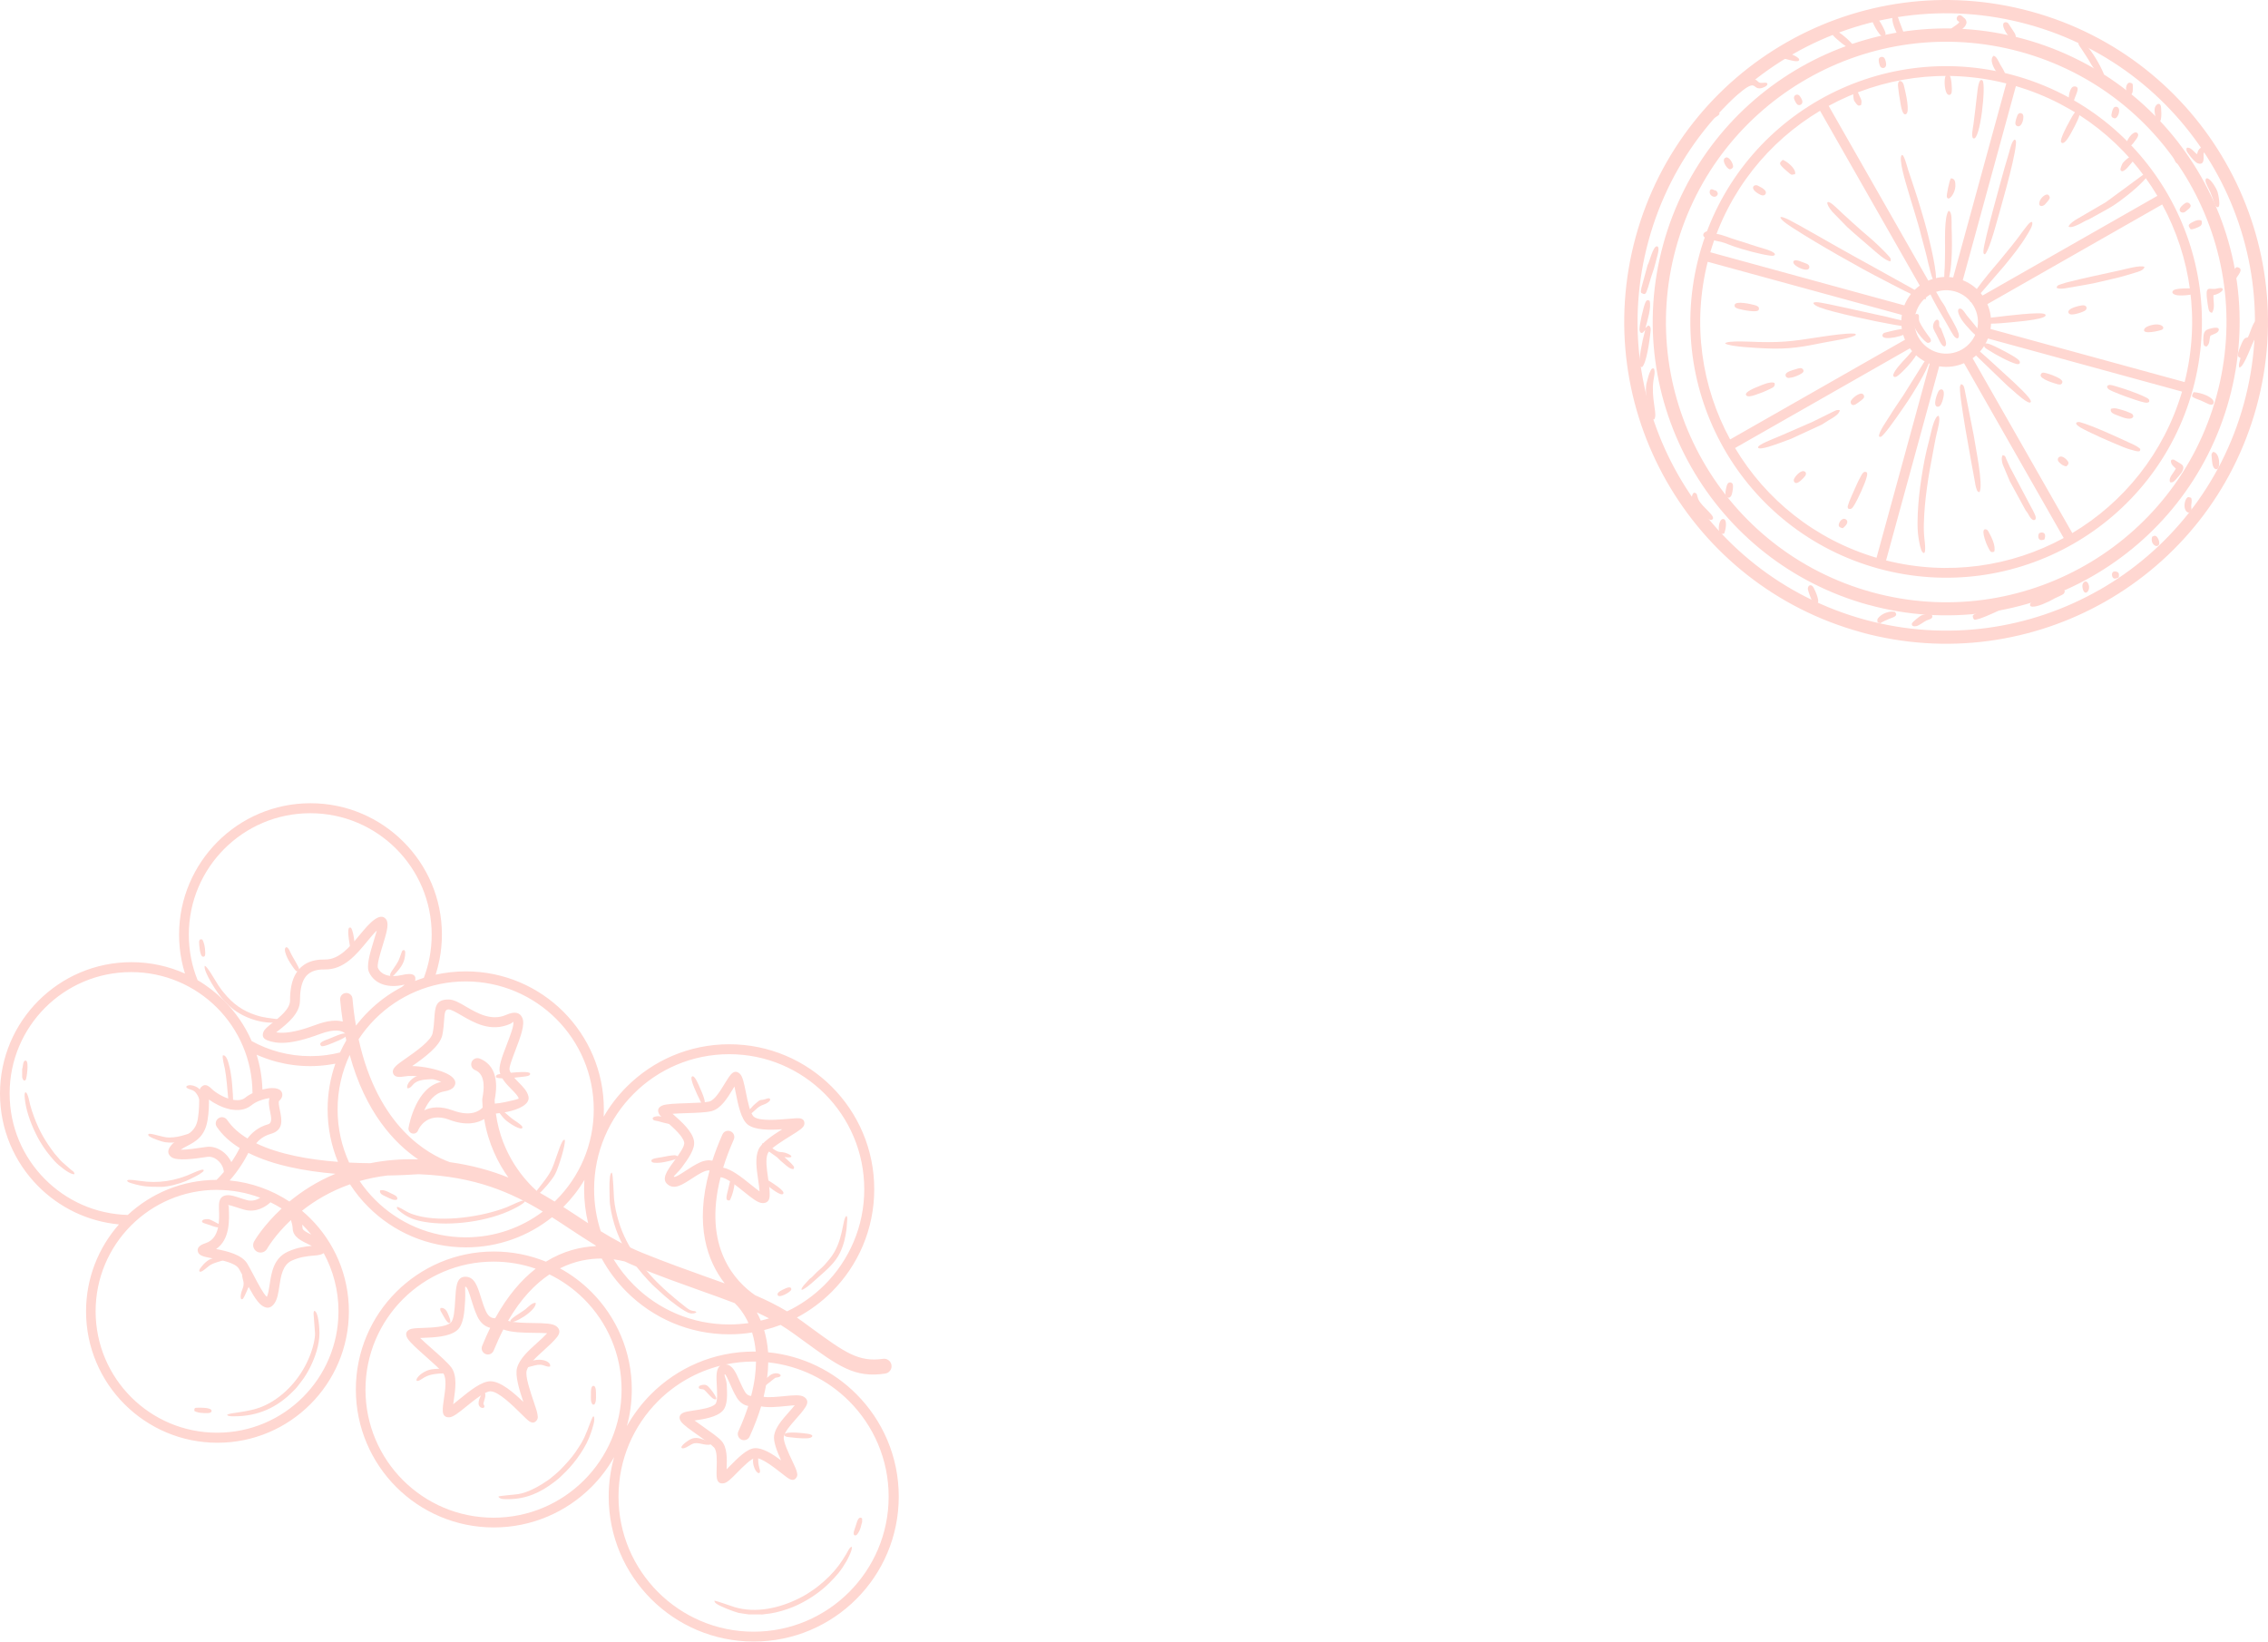 <svg width="384" height="278" viewBox="0 0 384 278" fill="none" xmlns="http://www.w3.org/2000/svg">
<path fill-rule="evenodd" clip-rule="evenodd" d="M36.76 201.47C39.33 201.47 41.79 201.94 44.06 202.8C43.49 203.16 42.7 203.45 41.78 203.19C41.34 203.07 40.93 202.93 40.56 202.81C39.76 202.55 39.12 202.34 38.57 202.36C37.54 202.4 37.02 202.93 37.07 204.4V204.64C37.15 206.42 37.29 209.68 34.82 210.48C33.68 210.85 33.32 211.34 33.52 211.98C33.73 212.64 34.62 212.8 35.82 213.03C37.43 213.34 39.84 213.79 40.45 214.82C40.77 215.37 41.12 216.04 41.48 216.73C42.41 218.51 43.41 220.41 44.36 221.06C45.15 221.6 45.86 221.56 46.47 220.67C46.98 219.93 47.13 218.9 47.3 217.76C47.55 216.1 47.84 214.17 49.39 213.45C50.81 212.79 52.14 212.68 53.06 212.6C53.53 212.56 53.9 212.53 54.22 212.44C54.46 212.37 54.65 212.29 54.81 212.18C56.4 215.1 57.31 218.45 57.31 222.02C57.31 227.7 55.01 232.84 51.29 236.56C47.57 240.28 42.43 242.58 36.75 242.58C31.07 242.58 25.93 240.28 22.21 236.56C18.49 232.84 16.19 227.7 16.19 222.02C16.19 216.34 18.49 211.2 22.21 207.48C25.93 203.76 31.07 201.46 36.75 201.46L36.76 201.47ZM120.62 196.52C120.03 196.39 119.29 196.44 118.39 196.87C117.59 197.25 116.84 197.74 116.15 198.19C115.14 198.85 114.29 199.4 114.1 199.24C113.98 199.14 114.8 198.53 115.47 197.62C116.53 196.17 117.73 194.54 117.5 193.17C117.23 191.56 115.38 189.92 114.07 188.76L113.86 188.58C114.52 188.53 115.4 188.5 116.29 188.47C117.92 188.42 119.6 188.36 120.48 188.13C122.07 187.72 123.2 185.86 124.1 184.37L124.35 183.96C124.42 184.29 124.5 184.68 124.58 185.09C124.98 187.08 125.47 189.53 126.62 190.42C127.85 191.37 130.38 191.35 132.44 191.2C130.81 192.22 128.93 193.49 128.43 194.62C127.82 196.01 128.09 197.85 128.35 199.66C128.45 200.38 128.56 201.09 128.6 201.72C128.21 201.44 127.66 201 127.06 200.52C125.6 199.35 123.9 197.98 122.44 197.7C122.9 196.2 123.5 194.62 124.24 192.93C124.47 192.4 124.24 191.78 123.7 191.55C123.17 191.32 122.55 191.55 122.32 192.08C121.63 193.63 121.07 195.1 120.61 196.51L120.62 196.52ZM119.11 198.39C118.41 198.72 117.71 199.18 117.07 199.59C115.49 200.62 114.17 201.48 113.03 200.53C111.93 199.62 112.95 198.21 114.12 196.61C114.98 195.43 115.96 194.1 115.84 193.44C115.67 192.42 114.08 191.01 112.96 190.01C112.27 189.4 111.71 188.91 111.54 188.51C111.27 187.89 111.5 187.47 112.12 187.19C112.77 186.9 114.48 186.85 116.25 186.79C117.79 186.74 119.39 186.68 120.08 186.51C121 186.27 121.93 184.74 122.68 183.51C123.08 182.86 123.43 182.28 123.77 181.9C124.28 181.35 124.77 181.35 125.26 181.8C125.74 182.24 125.97 183.4 126.25 184.77C126.59 186.48 127.02 188.6 127.66 189.1C128.64 189.86 131.69 189.59 133.6 189.43C134.37 189.36 134.97 189.31 135.33 189.34C135.98 189.41 136.25 189.75 136.19 190.33C136.13 190.92 135.22 191.47 134.05 192.2C132.5 193.16 130.35 194.48 129.99 195.3C129.58 196.25 129.81 197.85 130.04 199.43C130.19 200.44 130.33 201.44 130.32 202.36C130.31 203.31 129.88 203.71 129.12 203.7C128.33 203.7 127.26 202.83 126.03 201.84C124.63 200.71 122.96 199.37 122 199.33C118.94 211.28 124.6 217.06 127.85 219.3C129.74 220.11 131.52 220.99 133.26 222.03C135.64 220.9 137.79 219.37 139.63 217.53C143.77 213.39 146.33 207.67 146.33 201.36C146.33 195.05 143.77 189.33 139.63 185.19C135.49 181.05 129.77 178.49 123.46 178.49C117.15 178.49 111.42 181.05 107.29 185.19C103.15 189.33 100.59 195.05 100.59 201.36C100.59 203.84 100.98 206.22 101.71 208.46C103.92 209.82 106.23 211.1 108.84 212.16C112.93 213.81 116.44 215.06 119.57 216.18C120.66 216.57 121.7 216.94 122.7 217.3C119.8 213.57 117.54 207.5 120.14 198.18C119.87 198.15 119.54 198.2 119.13 198.39H119.11ZM127.18 236.35C126.87 236.35 126.47 236.21 126.12 235.64C125.77 235.06 125.47 234.38 125.19 233.76C124.56 232.33 124.03 231.11 122.89 231.02C124.41 230.7 125.99 230.53 127.6 230.53C127.73 230.53 127.87 230.53 128 230.53C127.99 232.23 127.75 234.16 127.18 236.34V236.35ZM121.94 231.24C117.9 232.27 114.28 234.37 111.42 237.23C107.28 241.37 104.72 247.09 104.72 253.4C104.72 259.71 107.28 265.43 111.42 269.57C115.56 273.71 121.28 276.27 127.59 276.27C133.9 276.27 139.62 273.71 143.76 269.57C147.9 265.43 150.46 259.71 150.46 253.4C150.46 247.09 147.9 241.37 143.76 237.23C140.17 233.64 135.4 231.24 130.07 230.67C130.05 232.4 129.82 234.34 129.29 236.5C130.19 236.65 131.61 236.5 132.85 236.38C134.27 236.24 135.5 236.12 136.12 236.51C136.74 236.9 136.88 237.45 136.39 238.22C135.94 238.93 135.35 239.6 134.74 240.28C133.81 241.33 132.86 242.41 132.71 243.29C132.58 244.06 133.53 246.08 134.22 247.53C134.58 248.28 134.88 248.93 134.96 249.42C135.01 249.59 135.01 249.79 134.94 249.97C134.94 250 134.92 250.02 134.91 250.05C134.64 250.57 134.24 250.71 133.66 250.41C133.37 250.26 132.95 249.93 132.4 249.5C131.07 248.46 128.95 246.78 127.88 246.87C127.19 246.93 125.85 248.28 124.77 249.38C123.88 250.28 123.14 251.05 122.54 251.14C121.9 251.25 121.49 250.99 121.37 250.26C121.3 249.8 121.32 249.2 121.34 248.51C121.38 247.24 121.43 245.66 120.89 245.07C120.47 244.61 119.31 243.8 118.19 243.01C116.9 242.1 115.65 241.22 115.29 240.67C114.93 240.11 114.97 239.64 115.53 239.28C115.88 239.05 116.54 238.96 117.36 238.83C118.68 238.64 120.53 238.36 121.13 237.71C121.51 237.3 121.43 235.85 121.36 234.57C121.28 233.09 121.21 231.75 121.94 231.24V231.24ZM124.68 236.51C124.26 235.83 123.94 235.1 123.65 234.43C123.23 233.48 122.88 232.68 122.73 232.7C122.51 232.73 123 233.53 123.05 234.49C123.13 236.1 123.23 237.92 122.37 238.86C121.36 239.95 119.17 240.28 117.61 240.51H117.59C118.04 240.84 118.6 241.24 119.17 241.64C120.36 242.48 121.59 243.34 122.14 243.95C123.15 245.05 123.09 247.01 123.03 248.58V248.78L123.59 248.21C124.87 246.91 126.44 245.3 127.76 245.2C129.08 245.09 130.82 246.2 132.25 247.26C131.57 245.77 130.9 244.06 131.07 243.03C131.3 241.67 132.4 240.42 133.49 239.18C133.87 238.75 134.24 238.33 134.56 237.93C134.16 237.96 133.61 238.01 133.03 238.07C131.65 238.21 130.08 238.36 128.87 238.12C128.39 239.71 127.75 241.41 126.92 243.23C126.68 243.76 126.06 243.99 125.53 243.75C125 243.51 124.77 242.89 125.01 242.36C125.71 240.83 126.26 239.4 126.69 238.05C126.03 237.94 125.3 237.55 124.68 236.54V236.51ZM83.86 223.19C83.41 223.22 82.76 223.06 82.3 222.08C81.95 221.34 81.68 220.47 81.43 219.68C80.84 217.77 80.34 216.17 78.79 216.17C77.24 216.17 77.2 218.01 77.07 220.1C76.98 221.68 76.87 223.47 76.3 223.96C75.44 224.7 73.15 224.78 71.52 224.84C70.53 224.87 69.75 224.9 69.34 225.11C68.73 225.41 68.63 225.89 68.94 226.51C68.96 226.54 68.98 226.58 69 226.61C69.41 227.3 70.72 228.46 72.07 229.66C73.31 230.76 74.59 231.89 75.05 232.53C75.67 233.38 75.39 235.31 75.16 236.85C75.04 237.65 74.94 238.37 74.97 238.92C75.01 239.68 75.4 240 76.07 239.97C76.74 239.94 77.72 239.14 78.88 238.2C80.35 237.01 82.16 235.54 83.06 235.57C84.42 235.61 86.78 237.94 88.25 239.39C88.84 239.98 89.31 240.44 89.61 240.64L89.65 240.67C90.18 241 90.59 240.9 90.91 240.42C91.04 240.23 91.08 240 91.04 239.79C91.01 239.22 90.74 238.41 90.41 237.46C89.78 235.6 88.9 233.02 89.17 232.07C89.48 230.98 90.78 229.8 92.05 228.65C92.87 227.91 93.68 227.17 94.29 226.42C94.9 225.66 94.82 225.06 94.22 224.57C93.58 224.06 92.12 224.04 90.42 224.01C88.87 223.99 87.1 223.97 86.02 223.64C88.2 219.87 90.62 217.39 93.03 215.78C95.21 216.84 97.19 218.26 98.89 219.96C102.81 223.88 105.24 229.3 105.24 235.29C105.24 241.28 102.81 246.7 98.89 250.62C94.97 254.54 89.55 256.97 83.56 256.97C77.57 256.97 72.15 254.54 68.23 250.62C64.31 246.7 61.88 241.28 61.88 235.29C61.88 229.3 64.31 223.88 68.23 219.96C72.15 216.04 77.57 213.61 83.56 213.61C86.06 213.61 88.46 214.03 90.7 214.81C88.31 216.67 85.95 219.37 83.83 223.22L83.86 223.19ZM80.78 222.79C80.37 221.92 80.09 221.01 79.83 220.17C79.44 218.9 79.11 217.85 78.79 217.85C78.69 217.85 78.83 218.95 78.75 220.2C78.64 222.12 78.51 224.27 77.4 225.23C76.09 226.36 73.45 226.45 71.57 226.52L71.13 226.54C71.66 227.05 72.41 227.72 73.18 228.4C74.5 229.57 75.86 230.77 76.42 231.54C77.44 232.94 77.1 235.24 76.83 237.09C76.8 237.32 76.76 237.55 76.73 237.76C77.04 237.52 77.42 237.21 77.82 236.88C79.5 235.51 81.58 233.82 83.11 233.87C84.83 233.93 86.99 235.81 88.61 237.37C87.94 235.38 87.17 232.9 87.55 231.58C87.99 230.04 89.47 228.69 90.93 227.38C91.54 226.83 92.14 226.28 92.64 225.74C92.12 225.69 91.31 225.68 90.41 225.67C88.64 225.65 86.62 225.62 85.22 225.1C84.65 226.2 84.11 227.39 83.58 228.68C83.36 229.22 82.75 229.48 82.21 229.26C81.67 229.04 81.41 228.43 81.63 227.89C82.07 226.8 82.53 225.78 83 224.82C82.23 224.64 81.38 224.11 80.77 222.8L80.78 222.79ZM45.81 203.56C45.05 204.26 43.41 205.4 41.32 204.81C40.84 204.68 40.42 204.54 40.03 204.41C39.38 204.2 38.87 204.03 38.62 204.04C38.55 204.04 38.73 204.11 38.74 204.34V204.58C38.83 206.51 38.97 209.85 36.59 211.48C38.47 211.84 40.98 212.43 41.89 213.99C42.23 214.56 42.59 215.26 42.97 215.97C43.75 217.45 44.57 219.03 45.18 219.58C45.41 219.12 45.52 218.36 45.65 217.53C45.96 215.45 46.33 213.04 48.71 211.94C50.32 211.19 51.77 211.04 52.8 210.95C52.65 210.87 52.48 210.79 52.3 210.71C51.03 210.11 49.63 209.44 49.56 208.06C49.54 207.56 49.41 207.03 49.26 206.57C46.49 209.17 45.22 211.43 45.21 211.45C44.86 212.05 44.09 212.26 43.49 211.91C42.89 211.56 42.68 210.79 43.03 210.19C43.03 210.17 44.51 207.57 47.69 204.62C47.09 204.24 46.46 203.89 45.82 203.58L45.81 203.56ZM51.17 207.36C51.2 207.56 51.22 207.77 51.23 207.97C51.25 208.3 51.96 208.68 52.7 209.03C52.26 208.49 51.79 207.97 51.3 207.48L51.17 207.35V207.36ZM35.12 211.47C35.12 211.47 35.12 211.49 35.13 211.5C35.09 211.37 35.06 211.31 35.12 211.47ZM43.37 193.58C43.83 193.03 44.61 192.33 45.83 191.99C48.08 191.35 47.72 189.59 47.38 187.93C47.24 187.22 47.1 186.54 47.27 186.39C47.66 186.04 47.82 185.68 47.8 185.32C47.77 184.83 47.47 184.5 46.97 184.34C46.73 184.26 46.42 184.22 46.06 184.23C45.6 184.23 45.03 184.32 44.43 184.47C44.37 182.43 44.03 180.45 43.45 178.58C44.53 179.06 45.66 179.46 46.82 179.77C48.64 180.25 50.55 180.51 52.52 180.51C53.51 180.51 54.49 180.44 55.47 180.31C55.91 180.25 56.35 180.18 56.78 180.1C55.93 182.52 55.47 185.13 55.47 187.84C55.47 190.98 56.09 193.98 57.22 196.72C52.37 196.35 47.26 195.46 43.38 193.58H43.37ZM42.75 185.06C42.72 179.42 40.43 174.31 36.73 170.61C33.01 166.89 27.87 164.59 22.19 164.59C16.51 164.59 11.37 166.89 7.65 170.61C3.93 174.33 1.63 179.47 1.63 185.15C1.63 190.83 3.9 195.9 7.57 199.61C11.18 203.26 16.13 205.56 21.63 205.71C25.58 202.04 30.86 199.79 36.67 199.77C37.1 199.34 37.51 198.9 37.9 198.44C37.9 198.36 37.89 198.28 37.88 198.21C37.79 197.63 37.49 197.06 37.05 196.63C36.63 196.2 36.09 195.91 35.53 195.86C35.39 195.85 35.25 195.86 35.11 195.87L34.87 195.91C33.11 196.17 29.98 196.64 29.01 195.91C28.4 195.44 28.28 194.83 28.9 194.02C29.43 193.33 30.13 192.96 30.89 192.57C31.97 192.01 33.18 191.38 33.5 189.42C33.74 187.94 33.73 186.71 33.72 185.87C33.71 184.99 33.7 184.42 34.07 184.05C34.58 183.54 35.1 183.63 35.82 184.34C36.44 184.96 37.82 185.84 39.22 186.16C40.09 186.36 40.94 186.33 41.53 185.85C41.9 185.55 42.33 185.29 42.78 185.07L42.75 185.06ZM39.34 199.33C39.19 199.51 39.03 199.7 38.87 199.87C42.59 200.22 46.04 201.49 49 203.44C51.03 201.76 53.61 200.06 56.79 198.74C51.66 198.31 46.21 197.3 42.05 195.2C41.56 196.16 41.01 197.08 40.39 197.96C40.08 198.4 39.75 198.84 39.41 199.25C39.39 199.28 39.37 199.3 39.35 199.33H39.34ZM39.17 196.77C39.69 196.01 40.17 195.21 40.58 194.38C39 193.4 37.67 192.22 36.71 190.8C36.38 190.32 36.51 189.67 36.99 189.34C37.47 189.01 38.12 189.14 38.45 189.61C39.3 190.86 40.48 191.9 41.9 192.76C42.5 191.96 43.6 190.86 45.38 190.36C46.13 190.15 45.93 189.17 45.74 188.25C45.57 187.42 45.41 186.61 45.63 185.93C45.14 185.99 44.56 186.13 43.99 186.35C43.94 186.38 43.89 186.4 43.83 186.41C43.37 186.6 42.94 186.84 42.57 187.14C41.51 188 40.15 188.09 38.83 187.79C37.54 187.5 36.27 186.82 35.38 186.17C35.38 187.05 35.38 188.25 35.14 189.67C34.68 192.47 33.08 193.3 31.65 194.05C31.26 194.25 30.88 194.45 30.59 194.67C31.56 194.69 33.44 194.41 34.61 194.24L34.85 194.2C35.12 194.16 35.39 194.15 35.65 194.17C36.63 194.25 37.53 194.73 38.23 195.43C38.61 195.81 38.93 196.27 39.17 196.76V196.77ZM81.73 187.51C81.15 188.13 79.69 189.12 76.67 188.01C74.56 187.23 72.98 187.43 71.83 187.99C72.5 186.53 73.57 185.07 75.18 184.8C76.05 184.66 76.58 184.38 76.84 184.03C77.26 183.47 77.14 182.91 76.61 182.41C76.34 182.15 75.93 181.9 75.43 181.67C74.07 181.07 71.78 180.54 69.79 180.5C71.78 179.11 74.53 177.13 74.9 175.21C75.09 174.24 75.15 173.38 75.2 172.66C75.28 171.56 75.32 170.91 75.93 170.91C76.38 170.91 77.17 171.37 78.09 171.9C80.27 173.17 83.08 174.81 86.38 173.36C86.78 173.18 86.86 172.95 86.89 173.01C87.1 173.49 86.4 175.31 85.73 177.06C85.03 178.88 84.36 180.63 84.63 181.59C84.96 182.77 85.82 183.64 86.62 184.45C87.19 185.03 87.72 185.57 87.82 186C87.84 186.08 86.68 186.36 85.54 186.6C84.91 186.73 84.28 186.82 83.78 186.86C83.77 186.64 83.76 186.41 83.75 186.18C83.75 186.1 83.76 186.2 83.78 186.1C84 184.83 84.75 180.62 81.21 179.23C80.67 179.02 80.06 179.29 79.85 179.83C79.64 180.37 79.91 180.98 80.45 181.19C82.38 181.95 81.87 184.86 81.71 185.74C81.67 185.94 81.65 186.08 81.65 186.24C81.66 186.68 81.69 187.1 81.72 187.52L81.73 187.51ZM76.1 189.59C72.05 188.09 70.78 191.4 70.78 191.41C70.61 191.84 70.12 192.05 69.69 191.88C69.3 191.72 69.09 191.31 69.18 190.91C69.29 190.28 70.49 184.08 74.7 183.18C73.11 182.5 70.23 181.93 68.37 182.27C67.2 182.48 66.64 182.23 66.52 181.58C66.38 180.84 67.34 180.17 68.63 179.27C70.4 178.03 73.01 176.21 73.26 174.89C73.43 174.01 73.49 173.22 73.53 172.55C73.67 170.46 73.76 169.23 75.94 169.23C76.84 169.23 77.81 169.79 78.94 170.46C80.79 171.54 83.2 172.94 85.71 171.83C87.21 171.17 88.05 171.45 88.44 172.35C88.93 173.46 88.11 175.61 87.32 177.68C86.73 179.24 86.15 180.74 86.27 181.15C86.48 181.91 87.18 182.62 87.83 183.28C88.58 184.04 89.28 184.75 89.48 185.67C89.75 186.97 87.84 187.84 85.9 188.25C85.21 188.4 84.52 188.49 83.96 188.54C84.91 195.61 89.01 199.99 90.94 201.7C91.96 202.26 92.95 202.85 93.91 203.44C94 203.35 94.09 203.26 94.18 203.18C98.1 199.26 100.53 193.84 100.53 187.85C100.53 181.86 98.1 176.44 94.18 172.52C90.26 168.6 84.84 166.17 78.85 166.17C72.86 166.17 67.44 168.6 63.52 172.52C62.47 173.57 61.53 174.72 60.72 175.96C64 190.87 72.53 195.46 76.16 196.77C79.97 197.3 83.2 198.22 86.08 199.38C84.36 196.97 82.66 193.66 81.98 189.47C80.82 190.18 78.94 190.65 76.11 189.61L76.1 189.59ZM68.17 181.24C68.19 181.37 68.2 181.43 68.17 181.27V181.24ZM58.03 172.96C57.01 172.7 55.56 172.74 53.51 173.51C51.22 174.37 49.56 174.75 48.33 174.84C47.7 174.89 47.19 174.86 46.76 174.8L47.15 174.49C48.64 173.31 50.79 171.62 50.79 169.39C50.79 167.97 50.97 166.58 51.59 165.6C52.17 164.69 53.21 164.1 54.99 164.14C58.21 164.2 60.31 161.66 62.14 159.43C62.72 158.73 63.27 158.06 63.8 157.55C63.66 158.04 63.46 158.69 63.26 159.36C62.65 161.36 61.98 163.56 62.49 164.63C62.99 165.68 63.83 166.35 64.87 166.69C65.91 167.03 67.15 167.03 68.42 166.72C68.61 166.67 68.29 166.92 67.99 167.14C65.89 168.24 63.99 169.65 62.33 171.31C61.59 172.05 60.91 172.83 60.27 173.66C60.02 172.22 59.82 170.7 59.68 169.08C59.63 168.5 59.12 168.08 58.54 168.13C57.96 168.18 57.54 168.69 57.59 169.27C57.71 170.56 57.86 171.79 58.04 172.97L58.03 172.96ZM70.27 166.09C70.76 165.9 71.26 165.72 71.76 165.56C72.17 164.47 72.5 163.34 72.72 162.17C72.96 160.91 73.09 159.59 73.09 158.25C73.09 152.57 70.79 147.43 67.07 143.71C63.35 139.99 58.21 137.69 52.53 137.69C46.85 137.69 41.71 139.99 37.99 143.71C34.27 147.43 31.97 152.57 31.97 158.25C31.97 159.66 32.11 161.02 32.37 162.33C32.62 163.59 32.99 164.8 33.46 165.96C35.1 166.92 36.6 168.09 37.94 169.43C39.89 171.39 41.49 173.7 42.61 176.27C44.06 177.07 45.62 177.7 47.27 178.14C48.95 178.58 50.71 178.82 52.54 178.82C53.48 178.82 54.4 178.76 55.28 178.64C56.05 178.54 56.81 178.39 57.57 178.2C57.89 177.5 58.24 176.81 58.63 176.15C58.54 175.75 58.46 175.34 58.38 174.93C57.91 174.53 56.76 174.1 54.11 175.1C51.64 176.02 49.84 176.43 48.47 176.54C47.02 176.65 46.03 176.44 45.26 176.14C44.52 175.85 44.35 175.38 44.6 174.73C44.79 174.24 45.38 173.78 46.12 173.19C47.35 172.22 49.11 170.83 49.11 169.4C49.11 167.7 49.34 166.01 50.18 164.7C51.07 163.32 52.56 162.42 55.02 162.46C57.43 162.5 59.25 160.29 60.85 158.36C61.76 157.26 62.61 156.23 63.53 155.61L63.58 155.58C64.44 155.03 65.02 155.13 65.42 155.73C65.45 155.78 65.48 155.83 65.5 155.88C65.83 156.66 65.37 158.19 64.86 159.85C64.34 161.55 63.77 163.42 64 163.91C64.29 164.51 64.78 164.89 65.39 165.09C66.14 165.33 67.06 165.32 68.03 165.09C70.12 164.59 70.5 165.23 70.28 166.1L70.27 166.09ZM62.69 196.95C65.14 196.46 67.84 196.2 70.8 196.3C66.75 193.54 61.86 188.33 59.21 178.62C57.9 181.42 57.16 184.54 57.16 187.83C57.16 191.12 57.86 194.09 59.11 196.84C60.34 196.9 61.54 196.94 62.68 196.95H62.69ZM65.68 199.03C67.79 199 69.54 198.9 70.74 198.82C70.83 198.82 70.91 198.82 71 198.82C80.44 199.19 86.55 201.91 91.9 205.14C88.27 207.88 83.75 209.5 78.85 209.5C72.86 209.5 67.44 207.07 63.52 203.15C62.55 202.18 61.66 201.11 60.89 199.97C62.37 199.55 63.96 199.22 65.68 199.02V199.03ZM100.86 210.99C98.31 211.11 95.38 211.79 92.43 213.62C89.71 212.51 86.73 211.9 83.61 211.9C77.16 211.9 71.32 214.52 67.09 218.74C62.86 222.97 60.25 228.81 60.25 235.26C60.25 241.71 62.87 247.55 67.09 251.78C71.32 256.01 77.16 258.62 83.61 258.62C90.06 258.62 95.9 256 100.13 251.78C101.63 250.28 102.93 248.57 103.98 246.71C103.38 248.83 103.06 251.08 103.06 253.39C103.06 260.17 105.81 266.31 110.25 270.75C114.69 275.19 120.84 277.94 127.62 277.94C134.4 277.94 140.54 275.19 144.98 270.75C149.43 266.31 152.17 260.17 152.17 253.39C152.17 246.61 149.42 240.47 144.98 236.03C141.07 232.12 135.86 229.53 130.05 228.96C129.95 227.55 129.7 226.3 129.38 225.2C130.33 224.96 131.26 224.67 132.17 224.33C132.92 224.79 133.65 225.27 134.38 225.8L135.99 226.97C142.08 231.41 144.72 233.33 149.87 232.57C150.56 232.47 151.04 231.83 150.94 231.14C150.84 230.45 150.2 229.97 149.51 230.07C145.37 230.68 142.98 228.94 137.48 224.93C136.47 224.19 136.29 224.06 135.87 223.75C135.55 223.52 135.23 223.3 134.92 223.08C137.1 221.93 139.1 220.45 140.83 218.72C145.27 214.28 148.02 208.14 148.02 201.36C148.02 194.58 145.27 188.44 140.83 184C136.39 179.56 130.25 176.81 123.47 176.81C116.69 176.81 110.55 179.56 106.11 184C104.6 185.51 103.28 187.22 102.21 189.08C102.23 188.67 102.24 188.25 102.24 187.83C102.24 181.38 99.62 175.54 95.4 171.31C91.17 167.08 85.33 164.47 78.88 164.47C77.12 164.47 75.41 164.66 73.76 165.03C74.02 164.2 74.24 163.35 74.41 162.49C74.68 161.11 74.82 159.69 74.82 158.25C74.82 152.1 72.33 146.54 68.3 142.52C64.27 138.49 58.71 136 52.57 136C46.43 136 40.86 138.49 36.84 142.52C32.82 146.55 30.32 152.11 30.32 158.25C30.32 159.75 30.47 161.22 30.76 162.66C30.91 163.4 31.09 164.13 31.32 164.84C28.55 163.6 25.48 162.91 22.25 162.91C16.11 162.91 10.54 165.4 6.52 169.43C2.49 173.46 0 179.02 0 185.16C0 191.3 2.46 196.79 6.43 200.81C10 204.42 14.79 206.81 20.14 207.31C16.68 211.23 14.57 216.39 14.57 222.03C14.57 228.17 17.06 233.74 21.09 237.76C25.12 241.79 30.68 244.28 36.82 244.28C42.96 244.28 48.53 241.79 52.55 237.76C56.58 233.73 59.07 228.17 59.07 222.03C59.07 215.89 56.58 210.32 52.55 206.3C52.1 205.85 51.62 205.41 51.13 205C53.22 203.34 55.92 201.7 59.26 200.52C60.16 201.91 61.2 203.2 62.37 204.36C66.6 208.59 72.44 211.2 78.89 211.2C84.4 211.2 89.47 209.29 93.46 206.1C94.47 206.74 95.46 207.39 96.45 208.05C97.9 209 99.34 209.96 100.84 210.87L100.89 210.99H100.86ZM94.81 214.75C97.34 213.48 99.79 213.08 101.88 213.09C103.01 215.17 104.44 217.07 106.1 218.73C110.54 223.17 116.68 225.92 123.46 225.92C124.78 225.92 126.08 225.82 127.34 225.61C127.63 226.55 127.85 227.63 127.96 228.84C127.85 228.84 127.74 228.84 127.62 228.84C120.84 228.84 114.7 231.59 110.25 236.03C108.64 237.64 107.25 239.48 106.13 241.48C106.68 239.5 106.97 237.41 106.97 235.25C106.97 228.8 104.35 222.96 100.12 218.73C98.55 217.16 96.76 215.81 94.79 214.74L94.81 214.75ZM103.9 213.23C104.6 213.32 105.23 213.45 105.77 213.58C106.46 213.9 107.16 214.22 107.89 214.51C111.99 216.17 115.56 217.44 118.73 218.57C120.76 219.29 122.63 219.96 124.39 220.64C124.99 221.21 125.95 222.31 126.73 224.02C125.66 224.17 124.57 224.25 123.46 224.25C117.14 224.25 111.42 221.69 107.29 217.55C106 216.26 104.86 214.81 103.9 213.24V213.23ZM128.81 223.61C128.6 223.1 128.37 222.63 128.13 222.2C128.84 222.53 129.53 222.87 130.21 223.22C129.75 223.36 129.28 223.49 128.81 223.6V223.61ZM99.58 207.11C98.99 206.72 98.4 206.33 97.8 205.94C97 205.41 96.19 204.88 95.38 204.36C96.75 202.99 97.96 201.45 98.95 199.77C98.92 200.3 98.9 200.83 98.9 201.37C98.9 203.35 99.13 205.27 99.58 207.11V207.11Z" fill="#FFD7D1"/>
<path fill-rule="evenodd" clip-rule="evenodd" d="M117.89 222.16C117.77 222.4 117.19 222.42 116.89 222.37C115.92 222.21 113.33 220.13 112.5 219.39L110.57 217.64C109.42 216.49 108.15 215.03 107.2 213.7C105.94 211.94 104.66 209.53 103.96 207.11C103.64 206.01 103.22 204.25 103.22 202.95C103.22 201.8 103.12 200.57 103.26 199.4C103.28 199.23 103.3 199.05 103.36 198.87C103.42 198.67 103.45 198.6 103.59 198.53C103.81 198.83 103.9 202.2 103.96 202.92C104.08 204.34 104.39 205.6 104.76 206.84C106.03 211.16 109.28 215.37 112.38 218.19L113.35 219.06C113.49 219.17 113.53 219.18 113.67 219.31C114.22 219.83 115.62 220.94 116.26 221.44C117.19 222.17 117.56 221.83 117.9 222.14L117.89 222.16Z" fill="#FFD7D1"/>
<path fill-rule="evenodd" clip-rule="evenodd" d="M128.93 273.35H126.79C126.79 273.35 125.29 273.14 125.02 273.08C124.26 272.89 122 272.02 121.36 271.57C121.15 271.42 120.97 271.3 120.96 271.01C121.37 271.06 123.69 271.9 124.34 272.1C127.98 273.2 132 272.27 135.25 270.64C135.77 270.38 136.25 270.14 136.7 269.84C137.37 269.4 138.08 268.95 138.69 268.43C139.56 267.69 139.57 267.72 140.42 266.88C141.64 265.66 142.42 264.56 143.3 263.09C143.48 262.78 143.9 261.86 144.21 261.9C144.4 262.31 143.54 263.95 143.32 264.33C142.41 265.92 141.65 266.8 140.35 268.09C138.71 269.71 136.42 271.2 134.28 272.08C133.16 272.54 131.63 273.01 130.39 273.19C130.22 273.22 128.97 273.35 128.94 273.37L128.93 273.35Z" fill="#FFD7D1"/>
<path fill-rule="evenodd" clip-rule="evenodd" d="M53.09 222.57C53.09 222.36 53.09 222.11 53.2 221.94C53.94 222.05 54.09 225.01 54.09 225.67C54.09 227.74 53.36 229.79 52.48 231.57C52.28 231.98 52.04 232.36 51.84 232.71C51.39 233.49 50.85 234.1 50.37 234.75C50.15 235.05 49.81 235.37 49.54 235.64C46.91 238.29 43.72 239.8 39.68 239.8C39.37 239.8 38.65 239.84 38.46 239.58C38.54 239.48 38.39 239.58 38.6 239.47C39.07 239.21 42.15 239.07 44.25 238.22C47.39 236.95 50 234.34 51.59 231.41C52.03 230.6 52.39 229.79 52.69 228.94C53.01 228.01 53.34 226.78 53.34 225.78L53.1 222.56L53.09 222.57Z" fill="#FFD7D1"/>
<path fill-rule="evenodd" clip-rule="evenodd" d="M99.38 242.34C99.55 241.89 99.7 241.47 99.89 241.01C99.97 240.8 100.05 240.58 100.15 240.35C100.23 240.17 100.32 239.9 100.48 239.78C100.93 240.17 100.22 242.09 100.05 242.61C99.3 244.93 97.49 247.48 95.8 249.17C95.03 249.94 94.75 250.23 93.89 250.89C91.55 252.69 89.1 253.83 86.04 253.83C85.6 253.83 84.55 253.9 84.39 253.38C84.89 253.23 86.97 253.09 87.71 252.98C89.41 252.73 91.47 251.54 92.81 250.6C93.01 250.46 93.13 250.38 93.33 250.2C93.78 249.81 94.36 249.37 94.81 248.91C95.56 248.16 96.76 246.87 97.4 245.92C98.3 244.56 98.73 244.02 99.38 242.32V242.34Z" fill="#FFD7D1"/>
<path fill-rule="evenodd" clip-rule="evenodd" d="M88.87 203.23L88.82 203.49C88.68 203.7 88.24 203.96 88.04 204.09C87.67 204.32 87.29 204.51 86.88 204.72C82.7 206.81 76.38 207.67 71.79 206.87C70.27 206.6 69.14 206.2 67.98 205.32C67.85 205.22 67.58 205.01 67.47 204.91C67.33 204.78 67.11 204.54 67.23 204.34C67.43 204.29 68.52 204.95 68.78 205.1C69.36 205.43 69.85 205.6 70.56 205.8C74.98 207.05 81.89 205.96 85.84 204.38C86.35 204.17 88.45 203.13 88.86 203.24L88.87 203.23Z" fill="#FFD7D1"/>
<path fill-rule="evenodd" clip-rule="evenodd" d="M48.1 172.96C47.55 173.24 46.72 173.15 46.02 173.15C43.37 173.15 40.36 171.88 38.57 170.08C38.34 169.85 38.16 169.67 37.94 169.45C36.85 168.32 34.36 164.4 34.66 163.53C35.08 163.55 36.55 166.21 36.98 166.85C37.18 167.15 37.37 167.41 37.58 167.69C37.69 167.84 37.77 167.93 37.89 168.07C39.36 169.88 40.98 171.13 43.38 171.9C44.77 172.35 45.68 172.36 47.02 172.57C47.37 172.62 47.96 172.62 48.11 172.95L48.1 172.96Z" fill="#FFD7D1"/>
<path fill-rule="evenodd" clip-rule="evenodd" d="M12.6 198.81C12.08 198.89 11.02 198.12 10.72 197.89C10.17 197.47 9.67 197.06 9.22 196.57C8.24 195.47 7.57 194.6 6.81 193.34C5.83 191.7 4.8 189.28 4.4 187.3C4.32 186.89 4.25 186.5 4.21 186.11C4.19 185.92 4.14 185.37 4.18 185.17C4.24 184.94 4.22 185 4.37 184.94C4.75 185.2 4.97 186.52 5.09 187C5.27 187.72 5.51 188.41 5.76 189.09C6.7 191.62 7.68 193.24 9.22 195.29L10.18 196.4C10.31 196.53 10.39 196.61 10.53 196.75L12 198.04C12.22 198.22 12.64 198.42 12.6 198.81V198.81Z" fill="#FFD7D1"/>
<path fill-rule="evenodd" clip-rule="evenodd" d="M135.71 218.39C135.6 218.01 136.56 217.15 136.99 216.63C137.13 216.47 137.18 216.47 137.34 216.35C137.6 216.14 138.29 215.36 138.62 215.1C138.93 214.86 139.67 214.15 139.89 213.84L140.47 213.15C142.87 210.23 142.57 206.38 143.31 205.87C143.46 206.03 143.44 206.12 143.46 206.37L143.33 208.07C143.15 209.5 142.85 210.8 142.23 212.09C141.41 213.8 139.99 214.98 138.63 216.19C138.32 216.46 136.17 218.48 135.72 218.38L135.71 218.39Z" fill="#FFD7D1"/>
<path fill-rule="evenodd" clip-rule="evenodd" d="M27.21 200.95C25.25 200.95 24.29 200.95 22.32 200.36C22.13 200.3 22 200.27 21.82 200.18C21.72 200.13 21.43 199.98 21.57 199.83C21.91 199.66 23.28 199.89 23.72 199.95C26.79 200.41 29.73 199.95 32.53 198.67C32.89 198.51 34.17 197.93 34.42 198.06C35.01 198.37 31.89 199.8 31.43 199.99C30.37 200.42 28.54 200.96 27.21 200.96V200.95Z" fill="#FFD7D1"/>
<path fill-rule="evenodd" clip-rule="evenodd" d="M90.43 202.59C90.34 201.86 92.37 200.06 93.34 198.12C93.89 197.02 94.66 194.29 95.14 193.42C95.27 193.18 95.36 192.96 95.62 192.98C95.83 193.73 94.52 197.8 94.02 198.74C93.66 199.42 93.46 199.61 93.09 200.11C92.61 200.75 91.05 202.56 90.44 202.6L90.43 202.59Z" fill="#FFD7D1"/>
<path fill-rule="evenodd" clip-rule="evenodd" d="M37.74 178.69C38.36 178.58 38.65 179.88 38.78 180.34C38.98 181.07 39.12 181.88 39.21 182.66C39.3 183.4 39.67 187.33 39.31 187.74C38.75 188.41 38.66 186.16 38.63 185.88C38.49 184.33 38.35 182.47 38.08 180.98C37.97 180.35 37.61 179.23 37.73 178.68L37.74 178.69Z" fill="#FFD7D1"/>
<path fill-rule="evenodd" clip-rule="evenodd" d="M29.28 193.46C28.11 193.46 27.8 193.44 26.55 192.98C26.19 192.85 25.59 192.61 25.29 192.4C25.18 192.32 25 192.15 25.15 192.02C25.44 191.76 27.53 192.6 28.59 192.6C30.83 192.6 31.92 191.74 33.13 191.74C33.46 191.74 33.37 191.96 33.22 192.1C33.07 192.23 32.94 192.29 32.75 192.38C31.91 192.8 30.17 193.45 29.28 193.45V193.46Z" fill="#FFD7D1"/>
<path fill-rule="evenodd" clip-rule="evenodd" d="M132.84 195.93C132.84 195.93 132.87 195.94 132.87 195.96L132.97 196.06C133.47 196.54 133.78 196.75 134.25 197.31C134.47 197.58 134.51 197.63 134.36 197.94C133.81 197.99 133.2 197.42 132.81 197.08C132.59 196.89 132.4 196.74 132.16 196.53C131.95 196.34 131.75 196.13 131.55 195.93C131.36 195.74 129.03 194.35 129.02 193.63C129.57 193.41 131.11 194.82 131.79 195C132.35 195.15 132.56 194.96 133.51 195.4C134.12 195.68 134.36 196.14 132.85 195.91L132.84 195.93Z" fill="#FFD7D1"/>
<path fill-rule="evenodd" clip-rule="evenodd" d="M74.39 182.25C74.08 183.13 71.41 182.28 70.08 183.49C69.8 183.75 69.44 184.35 68.96 184.25C68.76 183.47 69.83 182.41 70.82 182.11C71.38 181.94 74.07 181.69 74.38 182.25H74.39Z" fill="#FFD7D1"/>
<path fill-rule="evenodd" clip-rule="evenodd" d="M83.96 182.39C83.96 181.89 84.33 181.89 85.11 181.79C85.63 181.72 86.12 181.67 86.67 181.62C87.19 181.58 89.63 181.32 89.75 181.76C89.88 182.21 88.91 182.26 88.61 182.3C88.1 182.37 87.56 182.42 87.06 182.47C86.3 182.53 84.44 182.72 83.95 182.39H83.96Z" fill="#FFD7D1"/>
<path fill-rule="evenodd" clip-rule="evenodd" d="M75.96 232.23C75.93 232.63 74.83 232.52 74.41 232.56C73.3 232.65 72.4 232.81 71.49 233.44C70.4 234.21 70.2 233.68 71 232.89C71.16 232.73 71.34 232.6 71.51 232.49C71.88 232.24 72.33 232.02 72.82 231.9C73.37 231.76 76.01 231.55 75.96 232.23V232.23Z" fill="#FFD7D1"/>
<path fill-rule="evenodd" clip-rule="evenodd" d="M34.99 188.06C34.06 188.23 34 185.3 32.66 184.62C32.4 184.49 31.24 184.25 31.62 183.89C31.92 183.6 33.47 183.63 34.23 185.01C34.51 185.51 35.18 187.42 35 188.06H34.99Z" fill="#FFD7D1"/>
<path fill-rule="evenodd" clip-rule="evenodd" d="M86.42 223.74C86.17 223.34 88.34 222.2 89.02 221.63C89.41 221.3 90.18 220.49 90.7 220.6C90.9 221.87 86.79 224.34 86.42 223.74Z" fill="#FFD7D1"/>
<path fill-rule="evenodd" clip-rule="evenodd" d="M38.48 212.74C38.49 213.38 36.95 213.56 36.03 213.97C35.54 214.19 35.26 214.42 34.93 214.71C34.76 214.85 33.95 215.57 33.76 215.24C33.62 215 34.11 214.5 34.2 214.38C34.5 213.98 34.97 213.54 35.41 213.29C35.92 213.01 37.86 212.52 38.48 212.75V212.74Z" fill="#FFD7D1"/>
<path fill-rule="evenodd" clip-rule="evenodd" d="M119.31 186.94C118.79 187.05 118.66 186.57 118.45 186.15C118.14 185.54 116.73 182.67 117.14 182.29C117.6 181.87 118.33 183.81 118.52 184.23C118.76 184.75 119.5 186.37 119.31 186.94Z" fill="#FFD7D1"/>
<path fill-rule="evenodd" clip-rule="evenodd" d="M120.34 244.56C119.37 244.85 118.21 244.07 117.3 244.45C116.94 244.6 116.55 244.89 116.19 245.06C115.3 245.5 114.78 245.05 116.57 243.88C117.51 243.27 118.2 243.41 119.31 243.81C119.52 243.89 119.74 243.97 119.93 244.06C120.21 244.2 120.32 244.22 120.34 244.55V244.56Z" fill="#FFD7D1"/>
<path fill-rule="evenodd" clip-rule="evenodd" d="M68.61 161.26C68.61 162.85 67.94 163.74 66.98 164.8C66.8 165 66.38 165.58 66.1 165.26C65.88 164.99 66.41 164.31 66.54 164.13C67.57 162.61 67.41 162.87 67.99 161.27C68.09 161 68.11 160.86 68.44 160.86C68.55 160.98 68.61 161.06 68.61 161.27V161.26Z" fill="#FFD7D1"/>
<path fill-rule="evenodd" clip-rule="evenodd" d="M58.42 175.02C58.95 175.36 58.33 175.67 57.98 175.86C57.61 176.06 57.23 176.22 56.83 176.38C56.52 176.51 54.66 177.35 54.39 177.1C53.73 176.47 55.12 176.13 55.99 175.77C56.38 175.61 58.11 174.82 58.42 175.01V175.02Z" fill="#FFD7D1"/>
<path fill-rule="evenodd" clip-rule="evenodd" d="M88.45 190.88C88.45 191.6 86.16 190.21 85.43 189.48C85.24 189.29 83.86 187.79 84.55 187.79C84.82 187.79 85.39 188.29 85.59 188.46L86.55 189.29C87.1 189.75 88.46 190.49 88.46 190.88H88.45Z" fill="#FFD7D1"/>
<path fill-rule="evenodd" clip-rule="evenodd" d="M93.12 231.37C92.62 231.51 92.07 231.07 91.45 231.07C90.22 231.07 89.28 231.78 88.44 231.44C88.35 230.92 88.85 230.85 89.57 230.57C91.82 229.71 93.39 230.66 93.13 231.37H93.12Z" fill="#FFD7D1"/>
<path fill-rule="evenodd" clip-rule="evenodd" d="M126.09 189.19C126.04 188.7 126.86 187.91 127.19 187.58C127.63 187.13 127.19 187.48 127.91 186.86C128.93 185.96 128.61 186.39 129.53 186.12C129.73 186.06 130.16 185.84 130.34 186.03C130.64 186.34 129.78 186.85 129.49 186.95C128.59 187.27 128.4 187.44 127.76 188.04C127.53 188.25 127.46 188.32 127.24 188.49C127 188.68 126.51 189.24 126.08 189.18L126.09 189.19Z" fill="#FFD7D1"/>
<path fill-rule="evenodd" clip-rule="evenodd" d="M135.73 243.52C135.22 243.52 134.57 243.44 134.07 243.38C133.68 243.33 132.8 243.34 132.8 242.93C132.8 242.21 136.57 242.73 136.76 242.76C137.97 242.91 137.66 243.53 136.53 243.53H135.72L135.73 243.52Z" fill="#FFD7D1"/>
<path fill-rule="evenodd" clip-rule="evenodd" d="M48.69 160.47C48.93 160.66 49.08 161.07 49.28 161.49C49.54 162.04 50.65 163.78 50.66 164.13C50.66 164.44 50.45 164.54 50.19 164.43C49.93 164.32 49.03 162.9 48.84 162.55C48.61 162.13 48.19 161.23 48.24 160.73C48.26 160.46 48.44 160.27 48.69 160.46V160.47Z" fill="#FFD7D1"/>
<path fill-rule="evenodd" clip-rule="evenodd" d="M111.29 196.88C110.96 196.88 110.37 196.92 110.29 196.59C110.17 196.12 111.39 196.06 112.03 195.93C112.59 195.82 113.67 195.6 114.22 195.6C114.47 195.6 115.66 195.97 113.63 196.5C113 196.66 111.98 196.89 111.29 196.89V196.88Z" fill="#FFD7D1"/>
<path fill-rule="evenodd" clip-rule="evenodd" d="M59.1 157.06H59.4C59.74 157.47 59.89 158.57 59.98 159.2C60.04 159.59 60.37 161.34 59.95 161.52C59.41 161.75 59.23 160.05 59.15 159.57C59.05 159 58.8 157.45 59.11 157.07L59.1 157.06Z" fill="#FFD7D1"/>
<path fill-rule="evenodd" clip-rule="evenodd" d="M128.14 235.16C127.97 234.79 128.62 234.37 128.8 234.21L130.16 233.04C131.25 231.99 132.77 232.79 131.93 233.14C131.68 233.24 131.48 233.21 131.23 233.3C131.08 233.35 128.84 235.47 128.15 235.16H128.14Z" fill="#FFD7D1"/>
<path fill-rule="evenodd" clip-rule="evenodd" d="M40.75 219.64C40.75 218.57 41.25 218.2 41.25 217.34C41.25 216.71 40.83 216.08 41.08 215.5C41.57 215.45 41.71 215.93 41.92 216.5C42.09 216.97 42.23 217.47 42.06 217.98C42 218.14 41.32 219.7 41.17 219.86C40.94 220.11 40.75 219.95 40.75 219.64Z" fill="#FFD7D1"/>
<path fill-rule="evenodd" clip-rule="evenodd" d="M114.97 190.36C114.4 190.63 113.05 190.25 112.37 190.09C112.02 190.01 111.72 189.9 111.37 189.82C111.03 189.74 110.57 189.77 110.5 189.38C110.53 189.06 111.17 188.99 111.52 188.99C111.9 188.99 112.98 189.39 113.39 189.52L114.71 189.98C114.91 190.08 114.98 190.11 114.97 190.35V190.36Z" fill="#FFD7D1"/>
<path fill-rule="evenodd" clip-rule="evenodd" d="M128.42 246.27C128.16 248.51 129 248.96 128.55 249.43C127.91 249.43 127.49 248.08 127.49 247.41C127.49 246.92 127.64 245.12 128.2 245.39C128.48 245.52 128.42 245.93 128.42 246.27Z" fill="#FFD7D1"/>
<path fill-rule="evenodd" clip-rule="evenodd" d="M124.42 199.72C124.42 200.84 124 202.45 123.56 203.24C122.65 203.39 123.06 202.39 123.31 201.28C123.72 199.42 123.69 199.51 124.42 199.71V199.72Z" fill="#FFD7D1"/>
<path fill-rule="evenodd" clip-rule="evenodd" d="M129.43 199.88C129.73 199.65 130.05 199.83 130.41 200.06C130.81 200.32 132.83 201.56 132.64 202.06C132.39 202.74 130.32 201.03 129.96 200.74C129.71 200.54 129.37 200.31 129.43 199.88V199.88Z" fill="#FFD7D1"/>
<path fill-rule="evenodd" clip-rule="evenodd" d="M119.23 234.46C119.69 234.46 119.9 234.75 120.11 234.97C120.32 235.2 120.52 235.46 120.72 235.74C121.88 237.36 120.9 236.95 120.61 236.71C120.14 236.32 119.72 235.77 119.27 235.35C119.01 235.1 118.37 235.32 118.31 234.93C118.26 234.58 118.88 234.46 119.22 234.46H119.23Z" fill="#FFD7D1"/>
<path fill-rule="evenodd" clip-rule="evenodd" d="M3.75 182.38V181.01C3.92 180.66 3.83 179.42 4.42 179.59C4.93 179.81 4.5 182.69 4.35 182.85C3.93 183.27 3.75 182.38 3.75 182.38Z" fill="#FFD7D1"/>
<path fill-rule="evenodd" clip-rule="evenodd" d="M67.251 203.09C66.74 203.35 65.971 202.9 65.51 202.68C64.781 202.33 64.231 202.15 64.35 201.55C64.91 201.39 65.581 201.73 66.081 201.99C66.8 202.35 67.391 202.51 67.251 203.09V203.09Z" fill="#FFD7D1"/>
<path fill-rule="evenodd" clip-rule="evenodd" d="M145.97 257.09V257.72C145.83 258.01 145.77 258.99 145.15 259.77C144.89 260.11 144.21 260.15 144.71 258.88C144.82 258.59 144.88 258.34 144.98 258.06C145.13 257.6 145.37 256.6 145.97 257.1V257.09Z" fill="#FFD7D1"/>
<path fill-rule="evenodd" clip-rule="evenodd" d="M100.34 237.81C99.98 237.36 100.05 236.82 100.05 236.14C100.05 235.69 100 234.64 100.48 234.65C100.95 234.65 100.91 235.75 100.91 236.2C100.91 236.84 100.95 237.38 100.62 237.81H100.35H100.34Z" fill="#FFD7D1"/>
<path fill-rule="evenodd" clip-rule="evenodd" d="M37.37 207.73C36.95 207.98 36.04 207.61 35.6 207.45C34.79 207.15 33.9 207.06 34.3 206.61C34.46 206.43 34.97 206.4 35.26 206.42C35.62 206.45 36.47 206.95 36.84 207.14C37.11 207.28 37.37 207.39 37.37 207.74V207.73Z" fill="#FFD7D1"/>
<path fill-rule="evenodd" clip-rule="evenodd" d="M34.75 161.2C34.75 161.49 34.81 162.1 34.31 161.97C33.84 161.85 33.71 159.94 33.71 159.47C33.71 159.3 33.8 159.16 33.86 159.06H34.23C34.56 159.5 34.74 160.49 34.74 161.19L34.75 161.2Z" fill="#FFD7D1"/>
<path fill-rule="evenodd" clip-rule="evenodd" d="M34.401 239.24C33.88 239.24 33.27 239.12 32.91 238.9C32.87 238.39 32.99 238.35 33.48 238.35C33.901 238.35 36.031 238.27 35.81 238.98C35.691 239.35 34.931 239.25 34.401 239.25V239.24Z" fill="#FFD7D1"/>
<path fill-rule="evenodd" clip-rule="evenodd" d="M74.57 221.47C75.18 221.34 75.62 221.87 75.8 222.35C75.91 222.64 76.48 223.79 76.17 223.98C75.74 224.24 74.96 222.55 74.74 222.21C74.54 221.9 74.5 221.8 74.57 221.48V221.47Z" fill="#FFD7D1"/>
<path fill-rule="evenodd" clip-rule="evenodd" d="M81.86 237.64C81.86 237.81 81.97 237.88 82 238.01C82.16 238.65 81.03 238.46 81.03 237.64C81.03 237.04 81.15 236.92 81.38 236.37C81.55 235.97 81.63 235.71 82.09 235.79C82.19 236.03 82.17 236.05 82.17 236.32C82.17 236.53 82.04 236.96 81.97 237.2C81.94 237.32 81.85 237.55 81.86 237.65V237.64Z" fill="#FFD7D1"/>
<path fill-rule="evenodd" clip-rule="evenodd" d="M133.98 218.31C133.98 218.75 131.59 220.06 131.65 219.12C131.67 218.75 132.4 218.43 132.71 218.28C132.97 218.15 133.98 217.64 133.98 218.31Z" fill="#FFD7D1"/>
<path fill-rule="evenodd" clip-rule="evenodd" d="M315.115 107.057C329.624 111.025 344.372 108.737 356.487 101.833C368.602 94.928 378.073 83.395 382.054 68.886C386.022 54.376 383.747 39.629 376.829 27.513C369.925 15.398 358.392 5.915 343.882 1.947C329.373 -2.021 314.625 0.254 302.51 7.158C290.395 14.062 280.925 25.596 276.943 40.105C272.975 54.614 275.264 69.362 282.168 81.477C289.072 93.593 300.605 103.076 315.115 107.044V107.057ZM308.158 18.758L325.035 48.358C323.897 49.178 322.985 50.329 322.429 51.705L289.575 42.711C292.656 32.288 299.468 23.942 308.158 18.758V18.758ZM326.49 47.525L309.613 17.924C318.501 13.097 329.148 11.47 339.689 14.128L330.696 46.983C329.227 46.745 327.786 46.956 326.49 47.512V47.525ZM289.138 44.324L322.006 53.318C321.768 54.786 321.979 56.228 322.535 57.524L292.934 74.401C288.093 65.513 286.48 54.866 289.138 44.324V44.324ZM293.767 75.856L323.368 58.979C324.188 60.117 325.339 61.029 326.714 61.585L317.72 94.439C307.298 91.357 298.952 84.546 293.767 75.856V75.856ZM319.334 94.889L328.328 62.021C329.796 62.259 331.238 62.048 332.534 61.492L349.411 91.093C340.523 95.934 329.875 97.547 319.334 94.889ZM350.866 90.26L333.989 60.659C335.126 59.839 336.039 58.688 336.581 57.312L369.449 66.306C366.367 76.729 359.556 85.075 350.866 90.26V90.26ZM369.885 64.693L337.018 55.699C337.256 54.231 337.044 52.789 336.489 51.493L366.089 34.616C370.917 43.504 372.544 54.151 369.885 64.693ZM365.269 33.161L335.669 50.038C334.849 48.901 333.698 47.988 332.322 47.446L341.316 14.578C351.739 17.646 360.085 24.471 365.269 33.161ZM332.177 59.178C330.987 59.852 329.532 60.077 328.103 59.693C326.675 59.297 325.537 58.371 324.849 57.167C324.162 55.977 323.937 54.522 324.334 53.093C324.73 51.665 325.656 50.527 326.86 49.84C328.05 49.165 329.505 48.94 330.934 49.324C332.362 49.721 333.5 50.647 334.187 51.85C334.862 53.04 335.1 54.495 334.703 55.924C334.306 57.352 333.38 58.49 332.177 59.178ZM318.078 96.278C306.544 93.117 297.378 85.591 291.889 75.962C286.4 66.333 284.588 54.614 287.736 43.081C290.897 31.547 298.423 22.382 308.052 16.893C317.681 11.404 329.399 9.592 340.933 12.739C352.466 15.901 361.632 23.427 367.121 33.055C372.61 42.684 374.422 54.403 371.274 65.936C368.113 77.47 360.587 86.635 350.958 92.124C341.33 97.614 329.611 99.425 318.078 96.278ZM316.398 102.428C303.171 98.804 292.656 90.154 286.361 79.11C280.065 68.066 277.975 54.614 281.599 41.388C285.223 28.162 293.86 17.646 304.904 11.351C315.948 5.055 329.399 2.965 342.626 6.589C355.852 10.213 366.367 18.85 372.663 29.894C378.959 40.938 381.049 54.389 377.424 67.616C373.8 80.842 365.164 91.357 354.106 97.653C343.062 103.949 329.611 106.039 316.385 102.415L316.398 102.428ZM353.022 95.735C342.467 101.753 329.624 103.737 316.993 100.285C304.349 96.82 294.31 88.567 288.305 78.025C282.287 67.47 280.303 54.628 283.755 41.996C287.22 29.365 295.474 19.313 306.015 13.308C316.57 7.29 329.413 5.306 342.044 8.758C354.688 12.224 364.727 20.477 370.732 31.018C376.75 41.573 378.734 54.416 375.282 67.047C371.816 79.692 363.563 89.731 353.022 95.735ZM355.402 99.902C343.79 106.528 329.637 108.724 315.723 104.914C301.809 101.105 290.752 92.019 284.125 80.393C277.499 68.78 275.317 54.628 279.126 40.713C282.935 26.799 292.021 15.742 303.648 9.116C315.26 2.489 329.413 0.307 343.327 4.116C357.241 7.925 368.298 17.012 374.925 28.638C381.551 40.251 383.733 54.403 379.924 68.317C376.115 82.231 367.029 93.288 355.402 99.915V99.902Z" fill="#FFD7D1"/>
<path fill-rule="evenodd" clip-rule="evenodd" d="M326.119 50.647C324.982 50.726 319.969 47.935 318.937 47.419C315.194 45.541 307.523 41.163 303.912 38.822C303.422 38.505 301.465 37.327 301.438 36.772C301.663 36.679 302.007 36.838 302.259 36.931C302.563 37.05 302.854 37.195 303.131 37.341C303.7 37.632 304.137 37.87 304.719 38.2C305.75 38.782 306.729 39.338 307.814 39.946C309.864 41.097 311.98 42.34 314.043 43.465C316.173 44.615 318.17 45.753 320.286 46.917C321.357 47.512 322.349 48.054 323.408 48.649C323.937 48.94 325.153 49.641 325.643 50.025C325.947 50.263 326.145 50.329 326.106 50.66L326.119 50.647Z" fill="#FFD7D1"/>
<path fill-rule="evenodd" clip-rule="evenodd" d="M328.222 70.406C328.58 70.909 328.103 72.602 327.905 73.409C327.667 74.388 327.482 75.538 327.283 76.557C326.529 80.392 325.828 84.691 325.736 88.606C325.709 89.519 325.736 90.458 325.842 91.357C325.868 91.569 326.238 94.32 325.485 93.473C325.154 93.103 324.929 91.675 324.823 91.026C324.691 90.193 324.651 89.162 324.665 88.302C324.691 86.41 324.836 84.493 325.101 82.482C325.366 80.472 325.723 78.303 326.199 76.253C326.45 75.195 326.768 74.057 326.992 73.012C327.098 72.51 327.64 70.406 328.222 70.393V70.406Z" fill="#FFD7D1"/>
<path fill-rule="evenodd" clip-rule="evenodd" d="M327.693 47.829C327.164 47.617 326.833 45.898 326.675 45.329C326.423 44.443 326.252 43.464 326 42.578C325.749 41.692 325.498 40.753 325.286 39.906C324.744 37.645 323.553 34.074 322.945 31.891C322.76 31.243 321.305 26.614 322.032 26.244C322.35 26.085 322.932 28.294 323.038 28.651L324.122 31.918C324.77 33.822 325.855 37.446 326.304 39.232C326.688 40.74 328.183 46.665 327.693 47.829V47.829Z" fill="#FFD7D1"/>
<path fill-rule="evenodd" clip-rule="evenodd" d="M313.66 56.479C314.07 56.492 314.123 56.479 314.242 56.677C313.792 57.206 310.274 57.722 309.321 57.907C305.248 58.714 303.052 59.19 298.767 58.979C297.722 58.926 292.762 58.714 292.074 58.145C292.418 57.59 296.994 57.894 297.788 57.907C302.576 58.026 304.348 57.617 308.832 56.955C309.917 56.796 312.535 56.426 313.673 56.479H313.66Z" fill="#FFD7D1"/>
<path fill-rule="evenodd" clip-rule="evenodd" d="M336.066 43.067C335.841 42.975 335.788 42.948 335.827 42.393C335.947 40.713 338.949 30.026 339.412 28.36C339.623 27.593 339.914 26.693 340.153 25.847C340.311 25.265 340.642 23.836 341.105 23.625C341.396 23.757 341.343 24.087 341.303 24.564C341.012 27.513 338.618 35.634 337.811 38.531C337.52 39.549 336.648 42.538 336.079 43.054L336.066 43.067Z" fill="#FFD7D1"/>
<path fill-rule="evenodd" clip-rule="evenodd" d="M335.139 83.329C334.822 83.263 334.782 83.144 334.69 82.919C334.478 82.363 334.425 81.834 334.319 81.265C333.777 78.303 331.502 66.187 331.873 65.354L332.018 65.05C332.494 65.103 332.56 65.618 332.64 65.962L334.174 73.7C334.386 75.287 335.88 82.231 335.139 83.329V83.329Z" fill="#FFD7D1"/>
<path fill-rule="evenodd" clip-rule="evenodd" d="M344.041 37.592C344.345 38.015 343.498 39.285 343.26 39.695C342.096 41.652 340.774 43.266 339.372 44.985L336.621 48.173C336.105 48.755 334.147 51.215 333.684 51.136C332.653 50.937 338.247 44.509 338.565 44.126C339.914 42.486 341.329 40.792 342.546 39.073C342.758 38.782 343.009 38.465 343.221 38.2C343.459 37.922 343.697 37.565 344.054 37.578L344.041 37.592Z" fill="#FFD7D1"/>
<path fill-rule="evenodd" clip-rule="evenodd" d="M322.588 54.469C322.852 54.601 323.302 54.667 323.474 54.879C324.149 55.672 320.736 54.985 320.26 54.905C317.615 54.456 310.129 52.855 308.092 52.048C307.047 51.638 306.597 51.136 307.589 51.162C308.224 51.175 310.988 51.784 311.755 51.956L318.263 53.384C319.017 53.556 319.691 53.675 320.432 53.887C321.133 54.085 321.979 54.178 322.588 54.469V54.469Z" fill="#FFD7D1"/>
<path fill-rule="evenodd" clip-rule="evenodd" d="M350.231 38.386C350.337 37.896 351.329 37.261 351.739 37.036L356.567 34.219C356.765 34.087 356.792 34.021 357.017 33.889L362.823 29.616C363.074 29.458 363.418 29.14 363.789 29.22C363.934 30.013 360.945 32.473 360.204 33.055C359.384 33.703 358.551 34.338 357.691 34.88C357.374 35.079 357.122 35.224 356.818 35.396L353.67 37.142C353.445 37.261 353.406 37.235 353.194 37.341C352.903 37.473 352.546 37.698 352.255 37.843C351.819 38.055 350.761 38.623 350.245 38.399L350.231 38.386Z" fill="#FFD7D1"/>
<path fill-rule="evenodd" clip-rule="evenodd" d="M326.688 61.095C326.397 62.603 323.725 66.862 322.958 67.999C322.178 69.15 319.929 72.457 318.938 73.528C318.514 73.991 318.435 74.031 318.144 73.912C318.012 73.197 319.519 71.16 320.049 70.274C320.71 69.19 321.503 68.079 322.218 66.994L325.392 61.928C325.63 61.545 326.146 60.566 326.622 60.619C326.728 60.778 326.741 60.844 326.701 61.095H326.688Z" fill="#FFD7D1"/>
<path fill-rule="evenodd" clip-rule="evenodd" d="M348.182 48.728C348.327 48.279 348.552 48.265 348.883 48.146C349.187 48.041 349.451 47.948 349.782 47.855C353.049 47.009 355.879 46.467 359.146 45.726C359.913 45.554 362.413 44.853 363.088 45.184C362.969 45.792 362.043 46.004 361.527 46.162C360.204 46.559 359.226 46.877 357.85 47.181L355.932 47.631C354.451 48.027 351.819 48.437 350.179 48.728C349.584 48.834 348.684 49.019 348.182 48.715V48.728Z" fill="#FFD7D1"/>
<path fill-rule="evenodd" clip-rule="evenodd" d="M306.241 71.703C306.439 71.623 306.532 71.597 306.717 71.504L310.116 69.825C310.526 69.653 310.936 69.309 311.505 69.454C311.412 70.102 310.526 70.605 310.09 70.883C309.931 70.989 309.812 71.041 309.653 71.134L308.489 71.875L303.225 74.308C302.577 74.56 302.128 74.692 301.427 74.97C300.937 75.155 297.935 76.292 297.67 75.803C297.406 75.34 300.514 74.203 300.937 74.004C301.241 73.859 301.519 73.766 301.837 73.621L306.267 71.689L306.241 71.703Z" fill="#FFD7D1"/>
<path fill-rule="evenodd" clip-rule="evenodd" d="M320.076 44.245C319.282 44.218 317.576 42.644 316.954 42.102C315.512 40.845 314.19 39.761 312.748 38.438L310.222 35.846C308.952 34.351 309.058 33.346 311.002 35.237C312.034 36.243 315.327 39.232 316.504 40.184C317.219 40.766 319.176 42.631 319.785 43.358C320.009 43.623 320.221 43.782 320.076 44.245V44.245Z" fill="#FFD7D1"/>
<path fill-rule="evenodd" clip-rule="evenodd" d="M290.752 39.02C290.752 39.325 290.62 39.325 290.395 39.55C291.942 39.801 292.709 40.264 294.006 40.634C295.355 41.018 297.325 41.745 298.622 42.089C298.86 42.155 300.606 42.671 300.513 43.094C300.447 43.398 299.825 43.293 299.587 43.266C298.145 43.081 295.064 42.248 293.701 41.772C291.916 41.15 292.207 41.097 290.461 40.753L288.887 40.317C288.16 40.118 288.252 39.378 288.927 39.192C289.456 39.047 290.276 38.849 290.765 39.034L290.752 39.02Z" fill="#FFD7D1"/>
<path fill-rule="evenodd" clip-rule="evenodd" d="M333.791 58.754C334.333 58.728 334.876 59.204 335.286 59.574C335.748 59.984 336.145 60.328 336.608 60.738L340.47 64.27C340.933 64.719 344.147 67.563 343.83 68.079C343.512 68.608 341.251 66.505 340.907 66.201C340.497 65.83 339.968 65.42 339.597 65.037L334.611 60.236C334.227 59.839 333.698 59.27 333.791 58.767V58.754Z" fill="#FFD7D1"/>
<path fill-rule="evenodd" clip-rule="evenodd" d="M278.399 56.043C277.883 56.757 277.605 56.162 277.579 55.844C277.539 55.064 278.293 51.731 278.623 51.136C278.822 50.779 278.888 50.779 279.285 50.898C279.655 51.982 278.901 54.376 278.584 55.553L279.06 55.104C279.615 55.276 279.496 55.778 279.404 56.625C279.272 57.736 278.782 61.479 278.015 62.167C277.367 62.048 277.526 61.413 277.579 60.897C277.645 60.368 277.711 59.826 277.803 59.283C277.989 58.172 278.24 57.022 278.557 55.858L278.399 56.043Z" fill="#FFD7D1"/>
<path fill-rule="evenodd" clip-rule="evenodd" d="M339.056 77.06C339.506 77.126 339.545 77.324 339.651 77.641L340.299 79.083C340.431 79.335 340.55 79.546 340.67 79.771L343.566 85.247C343.817 85.696 344.518 86.979 344.624 87.35C344.69 87.575 344.756 87.985 344.439 88.051C343.923 88.156 343.474 87.151 343.341 86.927C343.183 86.662 343.05 86.569 342.892 86.278L340.286 81.49L339.082 78.62C338.937 78.157 338.805 77.443 339.082 77.06H339.056Z" fill="#FFD7D1"/>
<path fill-rule="evenodd" clip-rule="evenodd" d="M329.585 47.855C329.175 47.763 329.189 47.446 329.189 46.718C329.189 46.229 329.241 45.779 329.268 45.29C329.308 44.258 329.308 43.425 329.321 42.433C329.347 41.11 329.136 36.64 329.929 35.687C330.564 35.872 330.405 37.539 330.432 38.438C330.471 39.523 330.485 40.409 330.485 41.494C330.485 42.631 330.419 46.996 329.585 47.842V47.855Z" fill="#FFD7D1"/>
<path fill-rule="evenodd" clip-rule="evenodd" d="M283.65 27.738L283.955 26.654C284.193 26.363 285.079 23.572 286.785 21.35C287.632 20.239 289.073 19.035 290.541 18.995C291.375 18.969 291.428 19.432 290.065 20.027C289.563 20.239 289.272 20.424 288.888 20.755C286.785 22.619 285.952 25.318 284.682 27.355C284.338 27.897 283.981 28.386 283.664 27.738H283.65Z" fill="#FFD7D1"/>
<path fill-rule="evenodd" clip-rule="evenodd" d="M360.839 76.16C360.006 75.935 358.842 75.433 358.035 75.089C357.175 74.732 356.263 74.322 355.403 73.938C354.504 73.541 353.697 73.131 352.863 72.721C350.708 71.65 351.673 71.346 352.162 71.478C354.358 72.086 358.392 73.965 360.442 74.917C360.879 75.115 361.262 75.274 361.659 75.499C361.831 75.591 362.003 75.71 362.175 75.843C362.373 76.001 362.439 76.028 362.32 76.332C362.122 76.583 361.104 76.226 360.839 76.147V76.16Z" fill="#FFD7D1"/>
<path fill-rule="evenodd" clip-rule="evenodd" d="M335.974 54.72C335.789 54.667 335.564 54.561 335.63 54.337C335.762 53.86 337.442 53.741 338.05 53.675C339.4 53.517 345.669 52.71 346.251 53.212C347.15 53.98 341.939 54.429 341.529 54.469C340.524 54.575 336.9 54.971 335.974 54.72V54.72Z" fill="#FFD7D1"/>
<path fill-rule="evenodd" clip-rule="evenodd" d="M289.998 18.48C290.236 17.607 294.826 13.626 296.426 13.374C296.704 13.335 296.942 13.348 297.22 13.48C297.511 13.613 297.603 13.824 297.815 13.943C298.252 14.194 299.177 13.784 299.244 14.194C299.31 14.591 298.397 14.896 298.159 14.935C296.625 15.2 297.551 13.216 294.416 15.821C294.244 15.967 294.085 16.059 293.887 16.205C293.662 16.364 293.53 16.496 293.331 16.628C293.014 16.853 289.668 19.631 289.985 18.48H289.998Z" fill="#FFD7D1"/>
<path fill-rule="evenodd" clip-rule="evenodd" d="M327.243 48.649C327.64 48.967 328.341 50.395 328.606 50.819C328.87 51.255 329.307 51.744 329.571 52.445C329.73 52.908 331.224 55.197 331.608 56.44C331.74 56.889 331.648 57.657 331.013 57.101C330.656 56.784 329.941 55.395 329.677 54.932C328.658 53.146 327.442 51.215 326.622 49.337C326.317 48.649 326.886 48.358 327.243 48.636V48.649Z" fill="#FFD7D1"/>
<path fill-rule="evenodd" clip-rule="evenodd" d="M335.669 13.626C336.304 14.234 335.272 24.088 334.095 23.413C333.698 23.188 334.068 21.522 334.135 21.019C334.254 20.08 334.346 19.273 334.465 18.361C334.571 17.501 334.65 16.641 334.769 15.755C334.809 15.438 335.007 13.004 335.669 13.639V13.626Z" fill="#FFD7D1"/>
<path fill-rule="evenodd" clip-rule="evenodd" d="M382.306 55.593L381.83 57.312C381.328 57.881 380.018 62.153 379.145 62.233C378.947 61.809 379.225 61.161 379.344 60.619C379.066 60.381 378.51 60.593 379.317 58.688C379.502 58.252 379.82 57.299 380.309 57.18C380.309 57.18 380.415 57.167 380.455 57.154C380.574 57.127 380.508 57.154 380.6 57.101C381.01 56.32 381.394 54.694 381.989 54.244C382.703 54.456 382.187 55.09 382.293 55.58L382.306 55.593Z" fill="#FFD7D1"/>
<path fill-rule="evenodd" clip-rule="evenodd" d="M277.923 48.689L278.968 44.853C279.233 44.536 279.881 41.573 280.569 41.706C281.098 41.811 280.595 43.372 280.502 43.716C280.304 44.443 280.092 45.409 279.828 46.097C279.444 47.115 279.153 48.491 278.757 49.43C278.571 49.879 278.36 49.853 277.897 49.602C277.685 49.284 277.95 48.993 277.897 48.676L277.923 48.689Z" fill="#FFD7D1"/>
<path fill-rule="evenodd" clip-rule="evenodd" d="M280.211 70.711C279.946 71.703 279.404 70.102 279.338 69.891C278.915 68.422 278.412 66.201 278.822 64.719C279.007 64.045 279.153 63.317 279.483 62.722C279.669 62.404 279.682 62.352 280.026 62.391C280.303 62.986 280.026 63.833 279.933 64.547C279.576 67.364 280.489 69.692 280.211 70.711Z" fill="#FFD7D1"/>
<path fill-rule="evenodd" clip-rule="evenodd" d="M352.056 6.906L352.559 7.039C352.651 7.145 352.757 7.211 352.889 7.317C352.995 7.422 353.101 7.541 353.22 7.66C354.252 8.745 355.574 10.993 356.143 12.382C356.275 12.7 356.196 13.163 355.746 13.123C355.349 13.097 354.794 12.091 354.595 11.721C354.397 11.351 354.278 11.271 354.093 10.941C353.524 9.922 353.141 9.419 352.625 8.586C352.44 8.295 352.294 8.11 352.109 7.819C351.95 7.568 351.725 7.224 352.069 6.906H352.056Z" fill="#FFD7D1"/>
<path fill-rule="evenodd" clip-rule="evenodd" d="M363.881 68.052C363.538 68.224 363.471 68.211 363.035 68.132C362.374 68.013 360.667 67.404 359.993 67.166C359.358 66.941 358.736 66.69 358.128 66.439C357.692 66.254 356.567 65.87 356.792 65.38C357.004 64.904 358.141 65.394 358.683 65.539C359.384 65.738 360.006 65.963 360.667 66.187C361.276 66.399 362.876 67.021 363.432 67.338C363.789 67.536 363.961 67.642 363.881 68.065V68.052Z" fill="#FFD7D1"/>
<path fill-rule="evenodd" clip-rule="evenodd" d="M297.748 11.655C297.748 11.06 299.11 10.121 299.613 9.75C299.785 9.631 299.93 9.486 300.129 9.354C301.108 8.679 301.438 8.613 302.549 8.917C302.946 9.023 304.983 9.764 304.573 10.24C304.216 10.663 302.391 9.909 301.809 9.883C301.227 9.856 300.42 10.531 299.825 10.875C299.163 11.245 298.37 11.853 297.748 11.655V11.655Z" fill="#FFD7D1"/>
<path fill-rule="evenodd" clip-rule="evenodd" d="M316.014 80.922C315.736 81.927 314.573 84.493 314.004 85.432C313.607 86.08 313.422 86.331 312.893 86.093C312.853 85.961 312.8 85.842 312.866 85.617C313.091 84.784 313.898 83.104 314.282 82.218C314.493 81.729 314.731 81.226 314.996 80.763C315.207 80.379 315.498 79.652 316.041 79.956C316.252 80.168 316.08 80.657 316.001 80.935L316.014 80.922Z" fill="#FFD7D1"/>
<path fill-rule="evenodd" clip-rule="evenodd" d="M341.397 61.624C340.167 61.294 337.852 60.037 336.741 59.31C336.278 59.005 335.763 58.807 335.948 58.185C336.49 58 337.323 58.45 337.866 58.701C338.487 59.005 339.03 59.27 339.651 59.614C340.088 59.852 341.794 60.751 341.953 61.175C342.111 61.598 341.781 61.73 341.384 61.624H341.397Z" fill="#FFD7D1"/>
<path fill-rule="evenodd" clip-rule="evenodd" d="M345.8 102.322C345.39 102.494 343.3 103.221 343.776 102.15C343.895 101.899 345.019 101.409 345.191 101.343L347.413 100.298C348.088 99.994 350.165 99.425 349.437 100.497C349.292 100.722 348.233 101.118 348.009 101.251C346.977 101.819 346.831 101.885 345.8 102.322V102.322Z" fill="#FFD7D1"/>
<path fill-rule="evenodd" clip-rule="evenodd" d="M352.109 18.771C352.453 19.247 351.196 21.522 350.932 22.011C350.681 22.474 349.517 24.828 348.974 24.074C348.697 23.678 349.953 21.323 350.191 20.913C350.548 20.292 351.58 18.03 352.109 18.771Z" fill="#FFD7D1"/>
<path fill-rule="evenodd" clip-rule="evenodd" d="M320.591 63.344C320.776 62.682 322.139 61.201 322.615 60.712C323.091 60.249 323.845 59.204 324.255 59.019C324.572 58.873 324.771 59.045 324.718 59.415C324.559 60.593 321.689 63.476 321.107 63.767C320.869 63.886 320.432 63.886 320.578 63.344H320.591Z" fill="#FFD7D1"/>
<path fill-rule="evenodd" clip-rule="evenodd" d="M339.041 102.19C339.438 102.97 339.253 102.917 338.552 103.301C337.983 103.618 334.65 105.139 334.253 104.901C334.094 104.795 333.949 104.359 334.055 104.187C334.147 104.041 334.531 103.883 334.676 103.803C335.43 103.367 338.353 102.018 339.028 102.19H339.041Z" fill="#FFD7D1"/>
<path fill-rule="evenodd" clip-rule="evenodd" d="M334.954 56.982C334.505 56.863 333.989 56.294 333.645 55.937C333.248 55.527 332.481 54.667 332.164 54.178C331.939 53.821 331.582 53.212 331.529 52.776C331.489 52.432 331.635 52.181 331.979 52.26C332.336 52.339 332.799 53.146 332.984 53.384C333.407 53.913 335.166 55.937 335.338 56.4C335.444 56.704 335.338 57.087 334.941 56.982H334.954Z" fill="#FFD7D1"/>
<path fill-rule="evenodd" clip-rule="evenodd" d="M321.596 13.705C322.217 13.705 322.323 14.34 322.429 14.803C322.614 15.557 323.461 19.049 322.68 19.34C321.979 19.591 321.781 17.395 321.662 16.774C321.569 16.311 321.49 15.755 321.437 15.253C321.384 14.684 321.199 14.115 321.596 13.692V13.705Z" fill="#FFD7D1"/>
<path fill-rule="evenodd" clip-rule="evenodd" d="M286.771 83.421C287.472 83.448 287.247 83.884 287.578 84.599C288.16 85.882 290.858 87.588 289.813 88.011C289.073 88.302 285.343 85.008 286.771 83.435V83.421Z" fill="#FFD7D1"/>
<path fill-rule="evenodd" clip-rule="evenodd" d="M326.397 58.066C325.829 57.881 324.678 56.386 324.4 55.884C323.541 54.363 323.964 53.08 324.572 53.159C325.154 53.225 324.718 53.847 325.009 54.522C325.326 55.223 326.067 56.281 326.556 56.942C326.622 57.035 327.456 57.934 326.397 58.066V58.066Z" fill="#FFD7D1"/>
<path fill-rule="evenodd" clip-rule="evenodd" d="M369.331 27.407C368.485 28.108 368.313 27.434 367.982 26.561L367.122 24.074C366.58 22.487 367.506 22.58 367.771 23.016C368.234 23.783 368.749 25.119 369.027 26.032C369.159 26.442 369.358 26.958 369.331 27.407Z" fill="#FFD7D1"/>
<path fill-rule="evenodd" clip-rule="evenodd" d="M374.767 49.972C374.701 51.096 375.097 51.995 374.529 52.961C374.079 52.908 373.986 52.577 373.907 52.207C373.828 51.876 373.788 51.453 373.735 51.136C373.312 48.252 373.973 49.019 375.031 48.914C375.296 48.887 375.931 48.676 376.182 48.795C376.764 49.059 375.679 49.826 374.767 49.972V49.972Z" fill="#FFD7D1"/>
<path fill-rule="evenodd" clip-rule="evenodd" d="M373.113 25.939C372.994 26.363 373.457 28.029 372.161 27.672C371.711 27.553 371.116 26.786 370.878 26.508L370.401 25.873C370.216 25.596 370.11 25.358 370.243 25.027C370.917 24.842 371.499 25.767 371.975 26.111C372.147 25.503 372.385 24.749 373.351 25.014C373.986 25.186 373.139 25.807 373.113 25.939Z" fill="#FFD7D1"/>
<path fill-rule="evenodd" clip-rule="evenodd" d="M297.775 66.65C297.365 66.822 296.121 67.298 295.751 67.021C294.957 66.439 297.576 65.5 297.722 65.433C298.357 65.156 299.759 64.547 300.446 64.825C300.645 65.486 300.076 65.658 299.679 65.857C299.282 66.055 298.833 66.254 298.449 66.412C298.211 66.518 298.039 66.544 297.788 66.65H297.775Z" fill="#FFD7D1"/>
<path fill-rule="evenodd" clip-rule="evenodd" d="M373.854 30.238C374.436 30.489 375.296 31.957 375.455 32.46C375.534 32.711 376.182 35.489 375.309 35.039C374.952 34.854 374.833 34.193 374.714 33.836C374.555 33.359 374.436 33.016 374.225 32.513C374.053 32.103 373.444 31.071 373.418 30.635C373.405 30.291 373.55 30.092 373.854 30.238V30.238Z" fill="#FFD7D1"/>
<path fill-rule="evenodd" clip-rule="evenodd" d="M368.405 79.361C368.154 79.057 367.902 78.924 367.704 78.594C367.532 78.29 367.4 77.655 368.088 77.84C368.127 77.84 369.318 78.581 369.384 78.633C369.82 78.977 369.688 79.48 369.424 79.916C369.238 80.221 368.789 80.737 368.551 81.001C368.246 81.332 367.955 81.795 367.426 81.649C367.096 80.908 367.942 80.194 368.392 79.348L368.405 79.361Z" fill="#FFD7D1"/>
<path fill-rule="evenodd" clip-rule="evenodd" d="M329.281 58.648C328.738 58.767 328.262 57.392 327.865 56.678C327.707 56.4 327.403 55.844 327.323 55.553C327.112 54.667 327.971 53.662 328.275 54.376C328.355 54.561 328.302 54.879 328.328 55.09C328.355 55.421 328.447 55.342 328.633 55.606L329.32 57.392C329.426 57.762 329.677 58.397 329.281 58.648Z" fill="#FFD7D1"/>
<path fill-rule="evenodd" clip-rule="evenodd" d="M332.932 3.97C332.694 4.83 331.543 5.399 330.802 5.611C330.551 5.69 329.903 5.743 330.035 5.267C330.181 4.751 331.45 4.248 331.741 3.732C331.503 3.534 331.239 3.455 331.305 3.045C331.371 2.674 331.821 2.317 332.323 2.846C332.456 2.978 332.548 3.018 332.667 3.124C332.839 3.296 333.024 3.653 332.932 3.97V3.97Z" fill="#FFD7D1"/>
<path fill-rule="evenodd" clip-rule="evenodd" d="M313.542 8.176C312.801 8.163 311.941 7.423 311.399 6.96C311.029 6.642 309.6 5.558 310.314 5.148C310.883 4.83 312.867 6.642 313.317 7.132C313.687 7.528 313.833 7.634 313.528 8.176H313.542Z" fill="#FFD7D1"/>
<path fill-rule="evenodd" clip-rule="evenodd" d="M322.76 55.739C324.136 56.506 319.731 57.643 318.885 57.101C318.713 56.995 318.66 56.783 318.779 56.585C318.898 56.373 319.057 56.347 319.255 56.294C319.943 56.122 322.35 55.487 322.773 55.725L322.76 55.739Z" fill="#FFD7D1"/>
<path fill-rule="evenodd" clip-rule="evenodd" d="M297.815 52.313L297.775 52.445C297.617 53.014 295.064 52.485 294.389 52.3C293.966 52.181 293.583 52.022 293.702 51.599C293.913 50.884 296.519 51.506 297.061 51.651C297.365 51.731 297.908 51.916 297.802 52.313H297.815Z" fill="#FFD7D1"/>
<path fill-rule="evenodd" clip-rule="evenodd" d="M374.251 56.849C374 57.577 374.224 58.132 373.603 58.675C373.113 58.595 373.127 58.45 373.074 58.04C373.034 57.762 373.034 57.392 373.06 57.087C373.127 56.148 373.378 55.884 374.066 55.685C374.304 55.619 375.785 55.17 375.666 55.871C375.587 56.386 374.74 56.598 374.238 56.836L374.251 56.849Z" fill="#FFD7D1"/>
<path fill-rule="evenodd" clip-rule="evenodd" d="M321.172 2.648C321.384 2.886 321.463 3.283 321.596 3.64C321.741 4.063 322.31 5.412 322.349 5.716C322.416 6.153 321.926 6.483 321.543 6.179C321.199 5.901 320.352 4.037 320.392 3.097C320.418 2.608 320.723 2.172 321.159 2.648H321.172Z" fill="#FFD7D1"/>
<path fill-rule="evenodd" clip-rule="evenodd" d="M337.64 93.421C337.164 93.566 336.992 93.447 336.78 92.997C336.635 92.693 336.449 92.389 336.317 92.032C336.251 91.847 335.206 89.228 336.357 89.664C336.542 89.744 336.621 89.929 336.701 90.061C337.15 90.868 337.97 92.455 337.64 93.421Z" fill="#FFD7D1"/>
<path fill-rule="evenodd" clip-rule="evenodd" d="M339.465 12.594C339.386 12.898 339.399 12.752 339.201 12.898C338.764 13.202 338.685 13.07 338.13 12.329C337.64 11.668 336.728 10.107 337.548 9.433C338.063 9.578 338.315 10.306 338.659 10.914C338.831 11.205 339.558 12.316 339.479 12.594H339.465Z" fill="#FFD7D1"/>
<path fill-rule="evenodd" clip-rule="evenodd" d="M374.171 68.502C373.867 68.423 373.06 67.986 372.637 67.814C372.082 67.589 371.526 67.444 371.143 67.126C371.195 66.716 371.235 66.716 371.407 66.399C372.717 66.452 374.846 67.285 374.806 68.132C374.793 68.475 374.502 68.594 374.185 68.502H374.171Z" fill="#FFD7D1"/>
<path fill-rule="evenodd" clip-rule="evenodd" d="M361.21 70.473C360.998 71.253 359.583 70.751 358.988 70.512C358.009 70.129 357.189 69.944 357.401 69.23C358.089 68.991 358.604 69.23 359.491 69.468C359.821 69.56 360.178 69.706 360.483 69.838C360.919 70.023 361.131 70.076 361.197 70.473H361.21Z" fill="#FFD7D1"/>
<path fill-rule="evenodd" clip-rule="evenodd" d="M348.499 65.09C347.917 64.931 345.311 64.19 345.51 63.463C345.682 62.854 346.264 63.145 346.951 63.331C347.361 63.45 349.24 64.124 349.187 64.666C349.147 65.09 348.803 65.156 348.512 65.076L348.499 65.09Z" fill="#FFD7D1"/>
<path fill-rule="evenodd" clip-rule="evenodd" d="M368.417 49.945C367.795 49.773 367.623 49.443 368.033 49.125C368.43 48.821 370.851 48.742 371.406 48.9C371.79 49.006 371.869 49.469 371.538 49.694C371.128 49.972 369.065 50.13 368.404 49.945H368.417Z" fill="#FFD7D1"/>
<path fill-rule="evenodd" clip-rule="evenodd" d="M317.721 2.965C318.158 3.349 318.594 4.156 318.859 4.671C318.965 4.896 319.216 5.386 319.242 5.624C319.295 5.954 318.965 6.973 317.854 5.24C317.655 4.936 317.51 4.685 317.351 4.354C317.232 4.116 316.994 3.64 316.954 3.415C316.848 2.82 317.298 2.595 317.721 2.965V2.965Z" fill="#FFD7D1"/>
<path fill-rule="evenodd" clip-rule="evenodd" d="M326.238 105.02C325.683 105.298 324.982 105.893 324.466 106.012C324.069 106.105 323.593 106.012 323.712 105.576C323.778 105.298 325.074 104.306 325.259 104.226C325.987 103.883 327.349 103.764 327.151 104.491C327.058 104.835 326.529 104.888 326.251 105.033L326.238 105.02Z" fill="#FFD7D1"/>
<path fill-rule="evenodd" clip-rule="evenodd" d="M377.69 48.266C377.333 48.2 377.108 48.028 376.962 47.816C376.87 47.459 378.034 45.925 378.325 45.568C378.563 45.276 378.668 45.105 379.131 45.356C379.713 45.687 379.012 46.507 378.761 46.903C378.457 47.393 378.047 47.962 377.69 48.279V48.266Z" fill="#FFD7D1"/>
<path fill-rule="evenodd" clip-rule="evenodd" d="M318.356 105.523L317.919 105.404C317.814 104.954 317.787 104.835 318.197 104.425C318.395 104.24 318.673 104.041 318.911 103.922C319.361 103.698 320.155 103.433 320.829 103.605C321.53 104.346 320.34 104.571 319.93 104.756C319.295 105.02 318.872 105.192 318.356 105.523V105.523Z" fill="#FFD7D1"/>
<path fill-rule="evenodd" clip-rule="evenodd" d="M330.074 12.726C330.404 13.097 330.536 14.988 330.444 15.596C330.391 15.954 330.1 16.231 329.769 15.98C329.293 15.623 329.148 13.917 329.32 13.136C329.412 12.726 329.677 12.29 330.06 12.713L330.074 12.726Z" fill="#FFD7D1"/>
<path fill-rule="evenodd" clip-rule="evenodd" d="M330.313 30.198C331.027 30.198 331.093 30.886 331.066 31.561C331.04 32.685 329.929 34.233 329.625 33.346C329.532 33.055 330.074 30.489 330.299 30.198H330.313Z" fill="#FFD7D1"/>
<path fill-rule="evenodd" clip-rule="evenodd" d="M306.095 99.822C306.002 99.135 306.677 98.685 307.113 99.597C307.153 99.69 307.166 99.716 307.206 99.809C307.483 100.338 307.695 100.88 307.827 101.528C307.973 102.309 307.338 102.52 306.915 101.952C306.782 101.78 306.161 100.219 306.108 99.822H306.095Z" fill="#FFD7D1"/>
<path fill-rule="evenodd" clip-rule="evenodd" d="M339.174 4.05C339.254 3.745 339.677 3.64 340.008 3.931L341.026 5.478C341.701 6.496 341.066 7.343 339.836 5.782C339.598 5.478 339.042 4.552 339.174 4.05V4.05Z" fill="#FFD7D1"/>
<path fill-rule="evenodd" clip-rule="evenodd" d="M303.926 29.497C303.277 29.524 303.555 29.894 302.418 28.875C301.082 27.685 301.214 27.659 301.836 27.064C302.391 27.222 304.177 28.518 303.926 29.497V29.497Z" fill="#FFD7D1"/>
<path fill-rule="evenodd" clip-rule="evenodd" d="M352.903 51.718C353.393 51.85 353.326 52.286 353.154 52.485C352.903 52.789 351.038 53.397 350.522 53.212C350.112 53.067 349.874 52.511 351.104 52.062C351.409 51.956 352.493 51.599 352.903 51.718Z" fill="#FFD7D1"/>
<path fill-rule="evenodd" clip-rule="evenodd" d="M363.022 55.805C363.128 55.395 363.815 55.17 364.159 55.077C365.998 54.561 366.765 55.553 365.945 55.871C365.654 55.99 362.784 56.704 363.022 55.805Z" fill="#FFD7D1"/>
<path fill-rule="evenodd" clip-rule="evenodd" d="M303.767 63.82C303.529 63.886 303.093 63.979 302.855 63.992C302.484 63.992 302.233 63.701 302.339 63.357C302.458 62.96 303.516 62.669 303.952 62.537C304.217 62.458 304.548 62.339 304.852 62.325C305.156 62.325 305.46 62.643 305.328 62.947C305.196 63.278 304.151 63.701 303.767 63.807V63.82Z" fill="#FFD7D1"/>
<path fill-rule="evenodd" clip-rule="evenodd" d="M361.554 26.362C361.752 26.706 360.721 27.778 360.522 28.016C360.35 28.227 359.424 29.404 359.054 28.836C358.909 28.611 359.239 27.989 359.319 27.764C359.477 27.354 360.998 26.085 361.422 26.257C361.567 26.323 361.501 26.257 361.554 26.349V26.362Z" fill="#FFD7D1"/>
<path fill-rule="evenodd" clip-rule="evenodd" d="M350.734 17.699C350.284 17.66 350.258 17.435 350.245 17.064C350.218 16.443 350.403 14.591 351.25 14.631C352.202 14.67 351.633 15.649 351.276 16.628C351.131 17.025 351.051 17.461 350.734 17.699Z" fill="#FFD7D1"/>
<path fill-rule="evenodd" clip-rule="evenodd" d="M328.963 67.603C328.844 68.026 328.593 68.872 328.117 68.872C327.098 68.872 328.011 66.571 328.236 66.201C328.513 65.738 329.492 65.658 328.963 67.603Z" fill="#FFD7D1"/>
<path fill-rule="evenodd" clip-rule="evenodd" d="M365.878 20.173C365.6 21.191 365.124 20.662 364.952 19.789C364.859 19.326 364.674 18.546 364.925 18.043C365.23 17.448 365.864 17.329 365.904 18.281C365.931 18.744 365.997 19.683 365.864 20.159L365.878 20.173Z" fill="#FFD7D1"/>
<path fill-rule="evenodd" clip-rule="evenodd" d="M374.714 76.504C375.878 76.636 375.971 79.269 375.375 79.427C374.78 79.586 374.569 78.647 374.542 78.21C374.463 77.126 374.278 76.901 374.714 76.504V76.504Z" fill="#FFD7D1"/>
<path fill-rule="evenodd" clip-rule="evenodd" d="M305.024 44.324C305.513 44.549 306.399 44.668 306.346 45.25C306.254 46.282 303.78 45.144 303.648 44.483C303.503 43.769 304.68 44.165 305.024 44.324Z" fill="#FFD7D1"/>
<path fill-rule="evenodd" clip-rule="evenodd" d="M370.984 84.281C371.222 84.942 370.944 85.247 371.01 85.908C371.036 86.225 371.129 86.41 370.878 86.662C370.693 86.834 370.402 86.834 370.19 86.596C369.648 86.001 369.859 84.823 370.243 84.334C370.441 84.083 370.64 84.162 370.984 84.294V84.281Z" fill="#FFD7D1"/>
<path fill-rule="evenodd" clip-rule="evenodd" d="M315.605 67.272C315.525 67.576 314.639 68.145 314.441 68.29C313.555 68.978 313.264 68.29 313.356 67.947C313.489 67.497 314.679 66.518 315.248 66.65C315.525 66.716 315.671 67.021 315.605 67.259V67.272Z" fill="#FFD7D1"/>
<path fill-rule="evenodd" clip-rule="evenodd" d="M361.818 22.474C362.334 22.831 361.726 23.519 361.461 23.876C361.17 24.273 360.76 24.934 360.284 24.643C359.543 24.18 361.157 22.024 361.818 22.474Z" fill="#FFD7D1"/>
<path fill-rule="evenodd" clip-rule="evenodd" d="M292.393 82.165C292.591 81.437 293.306 81.622 293.398 82.059C293.478 82.389 293.359 83.13 293.253 83.567C293.041 84.426 292.525 84.36 292.274 84.082C291.957 83.739 292.261 82.628 292.38 82.165H292.393Z" fill="#FFD7D1"/>
<path fill-rule="evenodd" clip-rule="evenodd" d="M291.916 90.339C291.479 90.471 291.148 90.418 291.056 89.942C290.91 89.281 291.109 87.826 291.77 87.879C292.511 87.932 292.193 89.717 291.916 90.339Z" fill="#FFD7D1"/>
<path fill-rule="evenodd" clip-rule="evenodd" d="M315.088 17.805C314.771 17.858 314.678 18.004 314.361 17.646C314.308 17.58 313.951 17.117 313.924 17.051C313.832 16.826 313.673 15.715 313.858 15.438C314.268 14.79 314.718 15.967 314.824 16.218C315.035 16.747 315.326 16.959 315.088 17.805V17.805Z" fill="#FFD7D1"/>
<path fill-rule="evenodd" clip-rule="evenodd" d="M303.714 81.213C303.859 80.697 304.785 79.692 305.367 79.771C305.685 79.811 305.83 80.062 305.751 80.353C305.671 80.684 304.97 81.305 304.746 81.49C303.873 82.192 303.648 81.451 303.714 81.213V81.213Z" fill="#FFD7D1"/>
<path fill-rule="evenodd" clip-rule="evenodd" d="M370.917 38.835C370.388 38.147 370.586 38.042 370.811 37.856C371.023 37.684 371.247 37.605 371.538 37.46C371.869 37.301 372.306 37.169 372.742 37.341C372.927 37.949 372.702 38.24 372.213 38.452C371.869 38.597 371.3 38.862 370.917 38.822V38.835Z" fill="#FFD7D1"/>
<path fill-rule="evenodd" clip-rule="evenodd" d="M297.643 31.442C298.132 31.693 298.582 31.905 298.873 32.275C299.204 32.698 298.807 33.346 298.079 32.989C295.99 31.958 296.955 31.085 297.643 31.442Z" fill="#FFD7D1"/>
<path fill-rule="evenodd" clip-rule="evenodd" d="M342.388 19.26C342.891 19.564 342.362 21.879 341.436 21.297C341.039 21.059 341.304 20.345 341.436 19.908C341.582 19.392 341.833 18.929 342.388 19.26Z" fill="#FFD7D1"/>
<path fill-rule="evenodd" clip-rule="evenodd" d="M347.044 33.558C346.964 33.835 346.382 34.457 346.224 34.629C345.853 34.999 345.06 35.066 345.311 34.166C345.496 33.478 346.369 32.751 346.779 32.976C346.925 33.055 347.097 33.373 347.044 33.558Z" fill="#FFD7D1"/>
<path fill-rule="evenodd" clip-rule="evenodd" d="M292.419 26.641C293.054 26.852 293.53 27.977 293.424 28.294C293.371 28.479 293.08 28.651 292.908 28.664C292.339 28.677 291.175 26.694 292.419 26.641Z" fill="#FFD7D1"/>
<path fill-rule="evenodd" clip-rule="evenodd" d="M370.627 34.404C371.262 34.867 370.693 35.291 370.204 35.674C370.071 35.78 370.085 35.793 369.952 35.886C369.37 36.243 368.511 35.674 369.489 34.788C369.78 34.523 370.204 34.087 370.64 34.404H370.627Z" fill="#FFD7D1"/>
<path fill-rule="evenodd" clip-rule="evenodd" d="M349.53 78.885C349.147 78.779 348.723 78.382 348.538 78.157C348.102 77.602 348.869 76.65 350.006 77.959C350.364 78.382 350.244 78.62 349.861 78.964L349.53 78.885Z" fill="#FFD7D1"/>
<path fill-rule="evenodd" clip-rule="evenodd" d="M357.995 20.027C357.479 19.882 357.386 19.697 357.598 18.903C357.704 18.493 357.876 18.004 358.352 18.083C359.265 18.242 358.603 20.186 357.995 20.027Z" fill="#FFD7D1"/>
<path fill-rule="evenodd" clip-rule="evenodd" d="M361.064 15.596C360.998 15.848 360.945 15.887 360.813 16.033C360.35 16.033 360.112 15.874 359.98 15.133C359.9 14.71 360.165 13.877 360.667 14.009C361.064 14.115 361.117 14.128 361.117 14.71C361.117 14.895 361.117 15.438 361.064 15.61V15.596Z" fill="#FFD7D1"/>
<path fill-rule="evenodd" clip-rule="evenodd" d="M319.335 11.086C319.176 11.668 318.554 11.602 318.343 11.245C318.197 10.994 318.025 10.293 318.118 9.949C318.211 9.618 318.859 9.459 319.097 9.909C319.229 10.147 319.414 10.755 319.322 11.099L319.335 11.086Z" fill="#FFD7D1"/>
<path fill-rule="evenodd" clip-rule="evenodd" d="M304.56 16.099C304.799 16.271 305.103 16.84 305.156 17.117C305.261 17.646 304.719 17.964 304.322 17.699C304.124 17.567 303.807 16.932 303.754 16.694C303.648 16.165 304.19 15.861 304.56 16.112V16.099Z" fill="#FFD7D1"/>
<path fill-rule="evenodd" clip-rule="evenodd" d="M364.384 90.881C364.556 90.802 364.714 90.683 364.913 90.722C365.362 90.802 365.733 91.873 365.548 92.19C365.151 92.905 364.013 92.071 364.384 90.881V90.881Z" fill="#FFD7D1"/>
<path fill-rule="evenodd" clip-rule="evenodd" d="M352.573 99.32C352.494 98.605 353.235 97.97 353.618 98.949C354.055 100.06 352.798 101.264 352.573 99.32Z" fill="#FFD7D1"/>
<path fill-rule="evenodd" clip-rule="evenodd" d="M311.346 88.712C311.518 88.09 312.166 87.522 312.642 88.037C313.092 88.527 312.298 89.201 312.007 89.439C311.558 89.334 311.214 89.201 311.346 88.712Z" fill="#FFD7D1"/>
<path fill-rule="evenodd" clip-rule="evenodd" d="M289.482 32.354C289.628 31.799 290.117 32.156 290.236 32.196L290.434 32.248C290.606 32.301 290.567 32.248 290.712 32.46C290.897 32.725 290.911 32.95 290.62 33.201C290.183 33.571 289.31 33.016 289.482 32.354V32.354Z" fill="#FFD7D1"/>
<path fill-rule="evenodd" clip-rule="evenodd" d="M346.131 91.344C344.928 91.794 345.02 90.603 345.232 90.326C345.377 90.14 345.906 90.074 346.131 90.326C346.356 90.564 346.277 90.987 346.131 91.357V91.344Z" fill="#FFD7D1"/>
<path fill-rule="evenodd" clip-rule="evenodd" d="M358.71 97.772C358.326 97.944 357.797 98.182 357.625 97.574C357.467 97.032 357.731 96.622 358.313 96.78C358.684 96.886 358.855 97.058 358.723 97.759L358.71 97.772Z" fill="#FFD7D1"/>
</svg>
